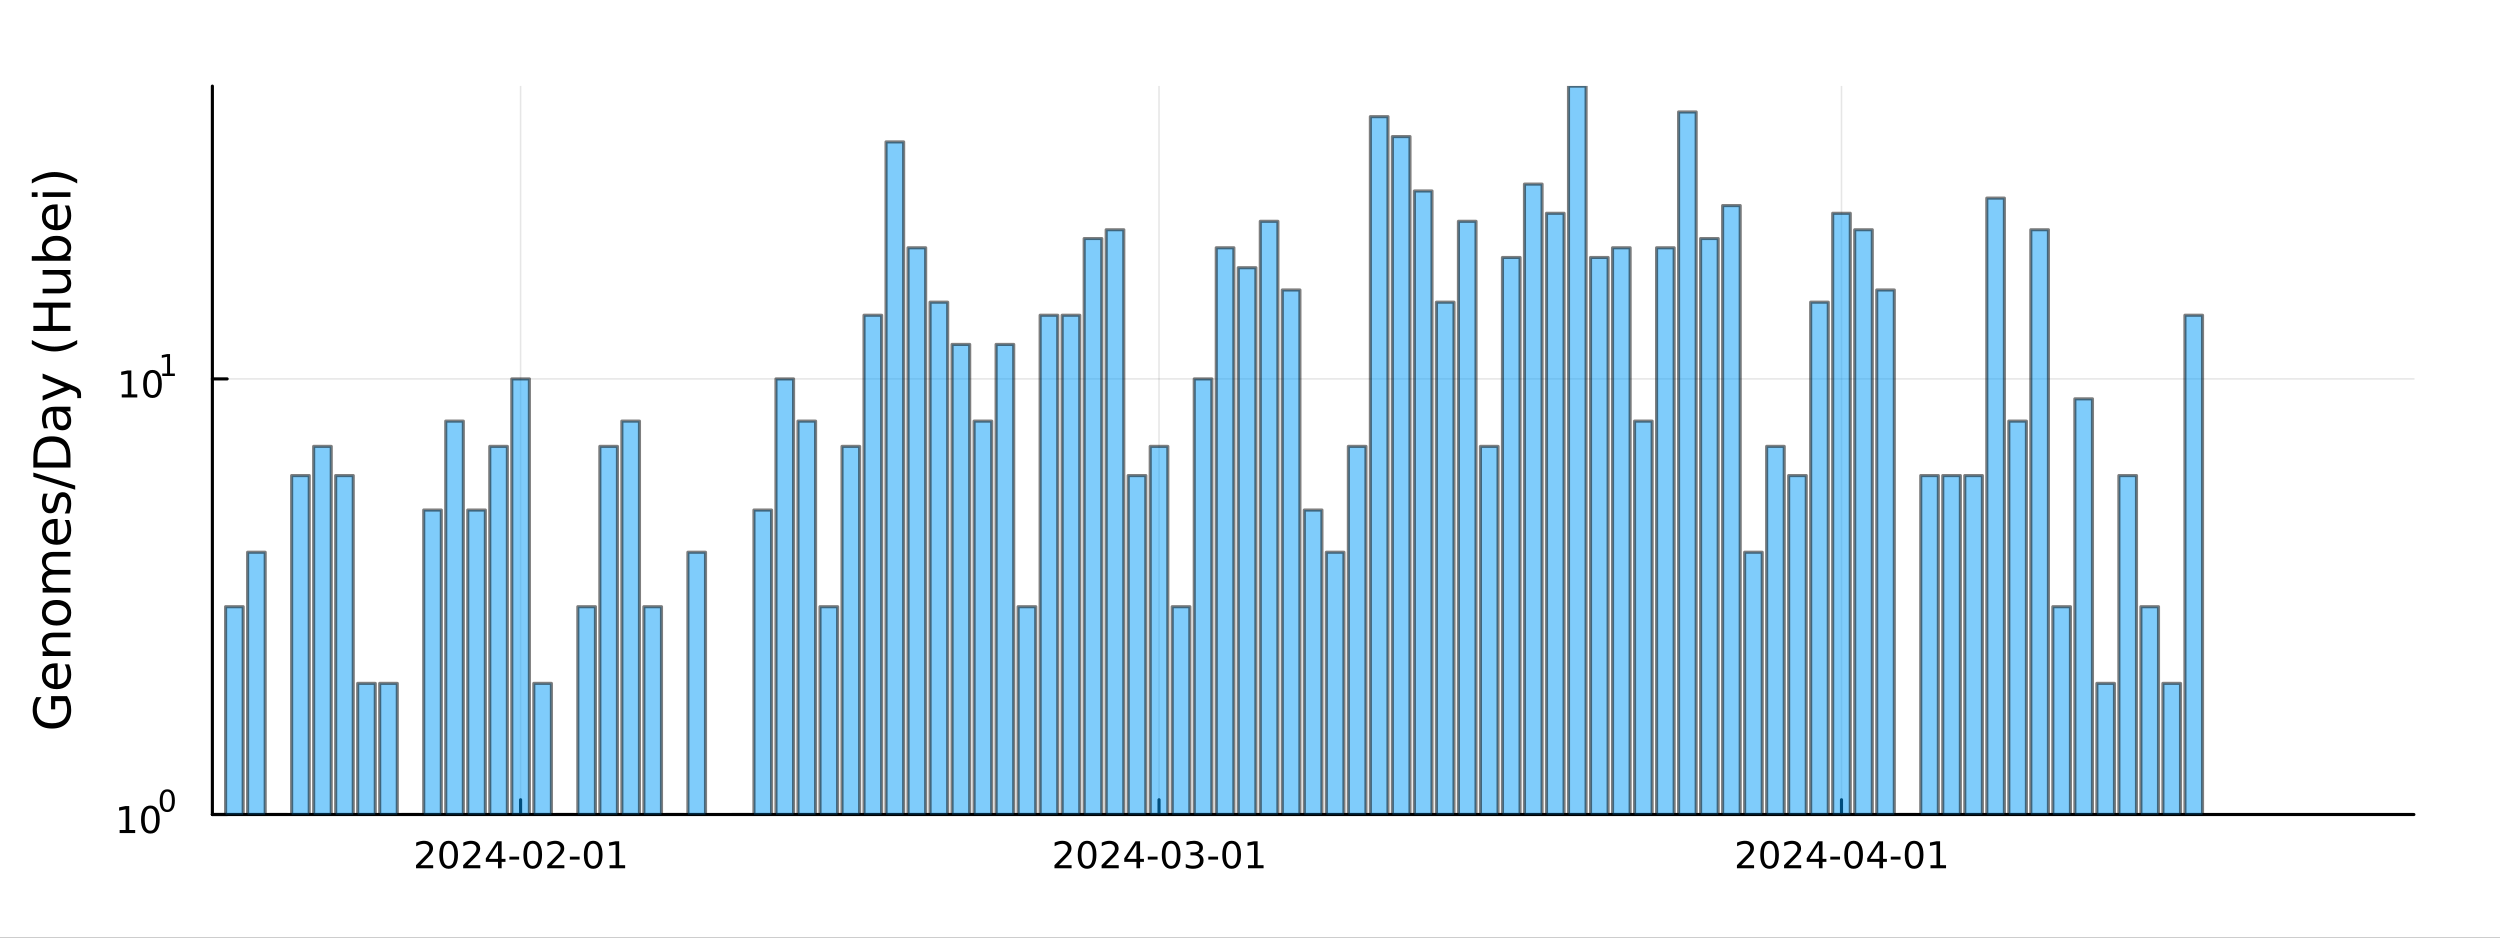 <?xml version="1.0" encoding="utf-8"?>
<svg xmlns="http://www.w3.org/2000/svg" xmlns:xlink="http://www.w3.org/1999/xlink" width="800" height="300" viewBox="0 0 3200 1200">
<rect x="0" y="0" width="3200" height="1200" fill="#333333" stroke="none"/>
<defs>
  <clipPath id="clip460">
    <rect x="0" y="0" width="3200" height="1200"/>
  </clipPath>
</defs>
<path clip-path="url(#clip460)" d="M0 1200 L3200 1200 L3200 0 L0 0  Z" fill="#ffffff" fill-rule="evenodd" fill-opacity="1"/>
<defs>
  <clipPath id="clip461">
    <rect x="640" y="0" width="2241" height="1200"/>
  </clipPath>
</defs>
<path clip-path="url(#clip460)" d="M271.839 1042.58 L3089.76 1042.58 L3089.76 110.236 L271.839 110.236  Z" fill="#ffffff" fill-rule="evenodd" fill-opacity="1"/>
<defs>
  <clipPath id="clip462">
    <rect x="271" y="110" width="2819" height="933"/>
  </clipPath>
</defs>
<polyline clip-path="url(#clip462)" style="stroke:#000000; stroke-linecap:round; stroke-linejoin:round; stroke-width:2; stroke-opacity:0.1; fill:none" points="666.349,1042.58 666.349,110.236 "/>
<polyline clip-path="url(#clip462)" style="stroke:#000000; stroke-linecap:round; stroke-linejoin:round; stroke-width:2; stroke-opacity:0.1; fill:none" points="1483.55,1042.58 1483.55,110.236 "/>
<polyline clip-path="url(#clip462)" style="stroke:#000000; stroke-linecap:round; stroke-linejoin:round; stroke-width:2; stroke-opacity:0.1; fill:none" points="2357.1,1042.58 2357.1,110.236 "/>
<polyline clip-path="url(#clip460)" style="stroke:#000000; stroke-linecap:round; stroke-linejoin:round; stroke-width:4; stroke-opacity:1; fill:none" points="271.839,1042.58 3089.76,1042.58 "/>
<polyline clip-path="url(#clip460)" style="stroke:#000000; stroke-linecap:round; stroke-linejoin:round; stroke-width:4; stroke-opacity:1; fill:none" points="666.349,1042.58 666.349,1023.68 "/>
<polyline clip-path="url(#clip460)" style="stroke:#000000; stroke-linecap:round; stroke-linejoin:round; stroke-width:4; stroke-opacity:1; fill:none" points="1483.55,1042.58 1483.55,1023.68 "/>
<polyline clip-path="url(#clip460)" style="stroke:#000000; stroke-linecap:round; stroke-linejoin:round; stroke-width:4; stroke-opacity:1; fill:none" points="2357.1,1042.58 2357.1,1023.68 "/>
<path clip-path="url(#clip460)" d="M538.143 1107.44 L554.463 1107.44 L554.463 1111.38 L532.518 1111.38 L532.518 1107.44 Q535.18 1104.69 539.764 1100.06 Q544.37 1095.4 545.551 1094.06 Q547.796 1091.54 548.676 1089.8 Q549.578 1088.04 549.578 1086.35 Q549.578 1083.6 547.634 1081.86 Q545.713 1080.13 542.611 1080.13 Q540.412 1080.13 537.958 1080.89 Q535.528 1081.65 532.75 1083.2 L532.75 1078.48 Q535.574 1077.35 538.028 1076.77 Q540.481 1076.19 542.518 1076.19 Q547.889 1076.19 551.083 1078.88 Q554.277 1081.56 554.277 1086.05 Q554.277 1088.18 553.467 1090.1 Q552.68 1092 550.574 1094.59 Q549.995 1095.26 546.893 1098.48 Q543.791 1101.68 538.143 1107.44 Z" fill="#000000" fill-rule="nonzero" fill-opacity="1" /><path clip-path="url(#clip460)" d="M574.277 1079.89 Q570.666 1079.89 568.838 1083.46 Q567.032 1087 567.032 1094.13 Q567.032 1101.24 568.838 1104.8 Q570.666 1108.34 574.277 1108.34 Q577.912 1108.34 579.717 1104.8 Q581.546 1101.24 581.546 1094.13 Q581.546 1087 579.717 1083.46 Q577.912 1079.89 574.277 1079.89 M574.277 1076.19 Q580.088 1076.19 583.143 1080.8 Q586.222 1085.38 586.222 1094.13 Q586.222 1102.86 583.143 1107.46 Q580.088 1112.05 574.277 1112.05 Q568.467 1112.05 565.389 1107.46 Q562.333 1102.86 562.333 1094.13 Q562.333 1085.38 565.389 1080.8 Q568.467 1076.19 574.277 1076.19 Z" fill="#000000" fill-rule="nonzero" fill-opacity="1" /><path clip-path="url(#clip460)" d="M598.467 1107.44 L614.786 1107.44 L614.786 1111.38 L592.842 1111.38 L592.842 1107.44 Q595.504 1104.69 600.087 1100.06 Q604.694 1095.4 605.874 1094.06 Q608.12 1091.54 608.999 1089.8 Q609.902 1088.04 609.902 1086.35 Q609.902 1083.6 607.958 1081.86 Q606.036 1080.13 602.935 1080.13 Q600.736 1080.13 598.282 1080.89 Q595.851 1081.65 593.074 1083.2 L593.074 1078.48 Q595.898 1077.35 598.351 1076.77 Q600.805 1076.19 602.842 1076.19 Q608.212 1076.19 611.407 1078.88 Q614.601 1081.56 614.601 1086.05 Q614.601 1088.18 613.791 1090.1 Q613.004 1092 610.898 1094.59 Q610.319 1095.26 607.217 1098.48 Q604.115 1101.68 598.467 1107.44 Z" fill="#000000" fill-rule="nonzero" fill-opacity="1" /><path clip-path="url(#clip460)" d="M637.448 1080.89 L625.643 1099.34 L637.448 1099.34 L637.448 1080.89 M636.222 1076.82 L642.101 1076.82 L642.101 1099.34 L647.032 1099.34 L647.032 1103.23 L642.101 1103.23 L642.101 1111.38 L637.448 1111.38 L637.448 1103.23 L621.847 1103.23 L621.847 1098.71 L636.222 1076.82 Z" fill="#000000" fill-rule="nonzero" fill-opacity="1" /><path clip-path="url(#clip460)" d="M652.008 1096.49 L664.485 1096.49 L664.485 1100.29 L652.008 1100.29 L652.008 1096.49 Z" fill="#000000" fill-rule="nonzero" fill-opacity="1" /><path clip-path="url(#clip460)" d="M681.869 1079.89 Q678.258 1079.89 676.43 1083.46 Q674.624 1087 674.624 1094.13 Q674.624 1101.24 676.43 1104.8 Q678.258 1108.34 681.869 1108.34 Q685.504 1108.34 687.309 1104.8 Q689.138 1101.24 689.138 1094.13 Q689.138 1087 687.309 1083.46 Q685.504 1079.89 681.869 1079.89 M681.869 1076.19 Q687.68 1076.19 690.735 1080.8 Q693.814 1085.38 693.814 1094.13 Q693.814 1102.86 690.735 1107.46 Q687.68 1112.05 681.869 1112.05 Q676.059 1112.05 672.981 1107.46 Q669.925 1102.86 669.925 1094.13 Q669.925 1085.38 672.981 1080.8 Q676.059 1076.19 681.869 1076.19 Z" fill="#000000" fill-rule="nonzero" fill-opacity="1" /><path clip-path="url(#clip460)" d="M706.059 1107.44 L722.378 1107.44 L722.378 1111.38 L700.434 1111.38 L700.434 1107.44 Q703.096 1104.69 707.679 1100.06 Q712.286 1095.4 713.466 1094.06 Q715.712 1091.54 716.591 1089.8 Q717.494 1088.04 717.494 1086.35 Q717.494 1083.6 715.55 1081.86 Q713.628 1080.13 710.527 1080.13 Q708.328 1080.13 705.874 1080.89 Q703.443 1081.65 700.666 1083.2 L700.666 1078.48 Q703.49 1077.35 705.943 1076.77 Q708.397 1076.19 710.434 1076.19 Q715.804 1076.19 718.999 1078.88 Q722.193 1081.56 722.193 1086.05 Q722.193 1088.18 721.383 1090.1 Q720.596 1092 718.49 1094.59 Q717.911 1095.26 714.809 1098.48 Q711.707 1101.68 706.059 1107.44 Z" fill="#000000" fill-rule="nonzero" fill-opacity="1" /><path clip-path="url(#clip460)" d="M729.439 1096.49 L741.915 1096.49 L741.915 1100.29 L729.439 1100.29 L729.439 1096.49 Z" fill="#000000" fill-rule="nonzero" fill-opacity="1" /><path clip-path="url(#clip460)" d="M759.3 1079.89 Q755.688 1079.89 753.86 1083.46 Q752.054 1087 752.054 1094.13 Q752.054 1101.24 753.86 1104.8 Q755.688 1108.34 759.3 1108.34 Q762.934 1108.34 764.739 1104.8 Q766.568 1101.24 766.568 1094.13 Q766.568 1087 764.739 1083.46 Q762.934 1079.89 759.3 1079.89 M759.3 1076.19 Q765.11 1076.19 768.165 1080.8 Q771.244 1085.38 771.244 1094.13 Q771.244 1102.86 768.165 1107.46 Q765.11 1112.05 759.3 1112.05 Q753.489 1112.05 750.411 1107.46 Q747.355 1102.86 747.355 1094.13 Q747.355 1085.38 750.411 1080.8 Q753.489 1076.19 759.3 1076.19 Z" fill="#000000" fill-rule="nonzero" fill-opacity="1" /><path clip-path="url(#clip460)" d="M780.272 1107.44 L787.911 1107.44 L787.911 1081.07 L779.6 1082.74 L779.6 1078.48 L787.864 1076.82 L792.54 1076.82 L792.54 1107.44 L800.179 1107.44 L800.179 1111.38 L780.272 1111.38 L780.272 1107.44 Z" fill="#000000" fill-rule="nonzero" fill-opacity="1" /><path clip-path="url(#clip460)" d="M1355.34 1107.44 L1371.66 1107.44 L1371.66 1111.38 L1349.72 1111.38 L1349.72 1107.44 Q1352.38 1104.69 1356.96 1100.06 Q1361.57 1095.4 1362.75 1094.06 Q1364.99 1091.54 1365.87 1089.8 Q1366.78 1088.04 1366.78 1086.35 Q1366.78 1083.6 1364.83 1081.86 Q1362.91 1080.13 1359.81 1080.13 Q1357.61 1080.13 1355.16 1080.89 Q1352.73 1081.65 1349.95 1083.2 L1349.95 1078.48 Q1352.77 1077.35 1355.23 1076.77 Q1357.68 1076.19 1359.72 1076.19 Q1365.09 1076.19 1368.28 1078.88 Q1371.48 1081.56 1371.48 1086.05 Q1371.48 1088.18 1370.67 1090.1 Q1369.88 1092 1367.77 1094.59 Q1367.19 1095.26 1364.09 1098.48 Q1360.99 1101.68 1355.34 1107.44 Z" fill="#000000" fill-rule="nonzero" fill-opacity="1" /><path clip-path="url(#clip460)" d="M1391.48 1079.89 Q1387.86 1079.89 1386.04 1083.46 Q1384.23 1087 1384.23 1094.13 Q1384.23 1101.24 1386.04 1104.8 Q1387.86 1108.34 1391.48 1108.34 Q1395.11 1108.34 1396.92 1104.8 Q1398.74 1101.24 1398.74 1094.13 Q1398.74 1087 1396.92 1083.46 Q1395.11 1079.89 1391.48 1079.89 M1391.48 1076.19 Q1397.29 1076.19 1400.34 1080.8 Q1403.42 1085.38 1403.42 1094.13 Q1403.42 1102.86 1400.34 1107.46 Q1397.29 1112.05 1391.48 1112.05 Q1385.67 1112.05 1382.59 1107.46 Q1379.53 1102.86 1379.53 1094.13 Q1379.53 1085.38 1382.59 1080.8 Q1385.67 1076.19 1391.48 1076.19 Z" fill="#000000" fill-rule="nonzero" fill-opacity="1" /><path clip-path="url(#clip460)" d="M1415.67 1107.44 L1431.98 1107.44 L1431.98 1111.38 L1410.04 1111.38 L1410.04 1107.44 Q1412.7 1104.69 1417.29 1100.06 Q1421.89 1095.4 1423.07 1094.06 Q1425.32 1091.54 1426.2 1089.8 Q1427.1 1088.04 1427.1 1086.35 Q1427.1 1083.6 1425.16 1081.86 Q1423.23 1080.13 1420.13 1080.13 Q1417.93 1080.13 1415.48 1080.89 Q1413.05 1081.65 1410.27 1083.2 L1410.27 1078.48 Q1413.1 1077.35 1415.55 1076.77 Q1418 1076.19 1420.04 1076.19 Q1425.41 1076.19 1428.6 1078.88 Q1431.8 1081.56 1431.8 1086.05 Q1431.8 1088.18 1430.99 1090.1 Q1430.2 1092 1428.1 1094.59 Q1427.52 1095.26 1424.42 1098.48 Q1421.31 1101.68 1415.67 1107.44 Z" fill="#000000" fill-rule="nonzero" fill-opacity="1" /><path clip-path="url(#clip460)" d="M1454.65 1080.89 L1442.84 1099.34 L1454.65 1099.34 L1454.65 1080.89 M1453.42 1076.82 L1459.3 1076.82 L1459.3 1099.34 L1464.23 1099.34 L1464.23 1103.23 L1459.3 1103.23 L1459.3 1111.38 L1454.65 1111.38 L1454.65 1103.23 L1439.04 1103.23 L1439.04 1098.71 L1453.42 1076.82 Z" fill="#000000" fill-rule="nonzero" fill-opacity="1" /><path clip-path="url(#clip460)" d="M1469.21 1096.49 L1481.68 1096.49 L1481.68 1100.29 L1469.21 1100.29 L1469.21 1096.49 Z" fill="#000000" fill-rule="nonzero" fill-opacity="1" /><path clip-path="url(#clip460)" d="M1499.07 1079.89 Q1495.46 1079.89 1493.63 1083.46 Q1491.82 1087 1491.82 1094.13 Q1491.82 1101.24 1493.63 1104.8 Q1495.46 1108.34 1499.07 1108.34 Q1502.7 1108.34 1504.51 1104.8 Q1506.34 1101.24 1506.34 1094.13 Q1506.34 1087 1504.51 1083.46 Q1502.7 1079.89 1499.07 1079.89 M1499.07 1076.19 Q1504.88 1076.19 1507.93 1080.8 Q1511.01 1085.38 1511.01 1094.13 Q1511.01 1102.86 1507.93 1107.46 Q1504.88 1112.05 1499.07 1112.05 Q1493.26 1112.05 1490.18 1107.46 Q1487.12 1102.86 1487.12 1094.13 Q1487.12 1085.38 1490.18 1080.8 Q1493.26 1076.19 1499.07 1076.19 Z" fill="#000000" fill-rule="nonzero" fill-opacity="1" /><path clip-path="url(#clip460)" d="M1533.4 1092.74 Q1536.75 1093.46 1538.63 1095.73 Q1540.53 1098 1540.53 1101.33 Q1540.53 1106.45 1537.01 1109.25 Q1533.49 1112.05 1527.01 1112.05 Q1524.83 1112.05 1522.52 1111.61 Q1520.22 1111.19 1517.77 1110.33 L1517.77 1105.82 Q1519.72 1106.95 1522.03 1107.53 Q1524.35 1108.11 1526.87 1108.11 Q1531.27 1108.11 1533.56 1106.38 Q1535.87 1104.64 1535.87 1101.33 Q1535.87 1098.27 1533.72 1096.56 Q1531.59 1094.82 1527.77 1094.82 L1523.74 1094.82 L1523.74 1090.98 L1527.96 1090.98 Q1531.41 1090.98 1533.23 1089.62 Q1535.06 1088.23 1535.06 1085.64 Q1535.06 1082.97 1533.16 1081.56 Q1531.29 1080.13 1527.77 1080.13 Q1525.85 1080.13 1523.65 1080.54 Q1521.45 1080.96 1518.81 1081.84 L1518.81 1077.67 Q1521.47 1076.93 1523.79 1076.56 Q1526.13 1076.19 1528.19 1076.19 Q1533.51 1076.19 1536.61 1078.62 Q1539.72 1081.03 1539.72 1085.15 Q1539.72 1088.02 1538.07 1090.01 Q1536.43 1091.98 1533.4 1092.74 Z" fill="#000000" fill-rule="nonzero" fill-opacity="1" /><path clip-path="url(#clip460)" d="M1546.64 1096.49 L1559.11 1096.49 L1559.11 1100.29 L1546.64 1100.29 L1546.64 1096.49 Z" fill="#000000" fill-rule="nonzero" fill-opacity="1" /><path clip-path="url(#clip460)" d="M1576.5 1079.89 Q1572.89 1079.89 1571.06 1083.46 Q1569.25 1087 1569.25 1094.13 Q1569.25 1101.24 1571.06 1104.8 Q1572.89 1108.34 1576.5 1108.34 Q1580.13 1108.34 1581.94 1104.8 Q1583.77 1101.24 1583.77 1094.13 Q1583.77 1087 1581.94 1083.46 Q1580.13 1079.89 1576.5 1079.89 M1576.5 1076.19 Q1582.31 1076.19 1585.36 1080.8 Q1588.44 1085.38 1588.44 1094.13 Q1588.44 1102.86 1585.36 1107.46 Q1582.31 1112.05 1576.5 1112.05 Q1570.69 1112.05 1567.61 1107.46 Q1564.55 1102.86 1564.55 1094.13 Q1564.55 1085.38 1567.61 1080.8 Q1570.69 1076.19 1576.5 1076.19 Z" fill="#000000" fill-rule="nonzero" fill-opacity="1" /><path clip-path="url(#clip460)" d="M1597.47 1107.44 L1605.11 1107.44 L1605.11 1081.07 L1596.8 1082.74 L1596.8 1078.48 L1605.06 1076.82 L1609.74 1076.82 L1609.74 1107.44 L1617.38 1107.44 L1617.38 1111.38 L1597.47 1111.38 L1597.47 1107.44 Z" fill="#000000" fill-rule="nonzero" fill-opacity="1" /><path clip-path="url(#clip460)" d="M2228.9 1107.44 L2245.22 1107.44 L2245.22 1111.38 L2223.27 1111.38 L2223.27 1107.44 Q2225.94 1104.69 2230.52 1100.06 Q2235.12 1095.4 2236.31 1094.06 Q2238.55 1091.54 2239.43 1089.8 Q2240.33 1088.04 2240.33 1086.35 Q2240.33 1083.6 2238.39 1081.86 Q2236.47 1080.13 2233.37 1080.13 Q2231.17 1080.13 2228.71 1080.89 Q2226.28 1081.65 2223.5 1083.2 L2223.5 1078.48 Q2226.33 1077.35 2228.78 1076.77 Q2231.24 1076.19 2233.27 1076.19 Q2238.64 1076.19 2241.84 1078.88 Q2245.03 1081.56 2245.03 1086.05 Q2245.03 1088.18 2244.22 1090.1 Q2243.44 1092 2241.33 1094.59 Q2240.75 1095.26 2237.65 1098.48 Q2234.55 1101.68 2228.9 1107.44 Z" fill="#000000" fill-rule="nonzero" fill-opacity="1" /><path clip-path="url(#clip460)" d="M2265.03 1079.89 Q2261.42 1079.89 2259.59 1083.46 Q2257.79 1087 2257.79 1094.13 Q2257.79 1101.24 2259.59 1104.8 Q2261.42 1108.34 2265.03 1108.34 Q2268.67 1108.34 2270.47 1104.8 Q2272.3 1101.24 2272.3 1094.13 Q2272.3 1087 2270.47 1083.46 Q2268.67 1079.89 2265.03 1079.89 M2265.03 1076.19 Q2270.84 1076.19 2273.9 1080.8 Q2276.98 1085.38 2276.98 1094.13 Q2276.98 1102.86 2273.9 1107.46 Q2270.84 1112.05 2265.03 1112.05 Q2259.22 1112.05 2256.14 1107.46 Q2253.09 1102.86 2253.09 1094.13 Q2253.09 1085.38 2256.14 1080.8 Q2259.22 1076.19 2265.03 1076.19 Z" fill="#000000" fill-rule="nonzero" fill-opacity="1" /><path clip-path="url(#clip460)" d="M2289.22 1107.44 L2305.54 1107.44 L2305.54 1111.38 L2283.6 1111.38 L2283.6 1107.44 Q2286.26 1104.69 2290.84 1100.06 Q2295.45 1095.4 2296.63 1094.06 Q2298.87 1091.54 2299.75 1089.8 Q2300.66 1088.04 2300.66 1086.35 Q2300.66 1083.6 2298.71 1081.86 Q2296.79 1080.13 2293.69 1080.13 Q2291.49 1080.13 2289.04 1080.89 Q2286.61 1081.65 2283.83 1083.2 L2283.83 1078.48 Q2286.65 1077.35 2289.11 1076.77 Q2291.56 1076.19 2293.6 1076.19 Q2298.97 1076.19 2302.16 1078.88 Q2305.36 1081.56 2305.36 1086.05 Q2305.36 1088.18 2304.55 1090.1 Q2303.76 1092 2301.65 1094.59 Q2301.07 1095.26 2297.97 1098.48 Q2294.87 1101.68 2289.22 1107.44 Z" fill="#000000" fill-rule="nonzero" fill-opacity="1" /><path clip-path="url(#clip460)" d="M2328.2 1080.89 L2316.4 1099.34 L2328.2 1099.34 L2328.2 1080.89 M2326.98 1076.82 L2332.86 1076.82 L2332.86 1099.34 L2337.79 1099.34 L2337.79 1103.23 L2332.86 1103.23 L2332.86 1111.38 L2328.2 1111.38 L2328.2 1103.23 L2312.6 1103.23 L2312.6 1098.71 L2326.98 1076.82 Z" fill="#000000" fill-rule="nonzero" fill-opacity="1" /><path clip-path="url(#clip460)" d="M2342.76 1096.49 L2355.24 1096.49 L2355.24 1100.29 L2342.76 1100.29 L2342.76 1096.49 Z" fill="#000000" fill-rule="nonzero" fill-opacity="1" /><path clip-path="url(#clip460)" d="M2372.62 1079.89 Q2369.01 1079.89 2367.18 1083.46 Q2365.38 1087 2365.38 1094.13 Q2365.38 1101.24 2367.18 1104.8 Q2369.01 1108.34 2372.62 1108.34 Q2376.26 1108.34 2378.06 1104.8 Q2379.89 1101.24 2379.89 1094.13 Q2379.89 1087 2378.06 1083.46 Q2376.26 1079.89 2372.62 1079.89 M2372.62 1076.19 Q2378.43 1076.19 2381.49 1080.8 Q2384.57 1085.38 2384.57 1094.13 Q2384.57 1102.86 2381.49 1107.46 Q2378.43 1112.05 2372.62 1112.05 Q2366.81 1112.05 2363.74 1107.46 Q2360.68 1102.86 2360.68 1094.13 Q2360.68 1085.38 2363.74 1080.8 Q2366.81 1076.19 2372.62 1076.19 Z" fill="#000000" fill-rule="nonzero" fill-opacity="1" /><path clip-path="url(#clip460)" d="M2405.63 1080.89 L2393.83 1099.34 L2405.63 1099.34 L2405.63 1080.89 M2404.41 1076.82 L2410.29 1076.82 L2410.29 1099.34 L2415.22 1099.34 L2415.22 1103.23 L2410.29 1103.23 L2410.29 1111.38 L2405.63 1111.38 L2405.63 1103.23 L2390.03 1103.23 L2390.03 1098.71 L2404.41 1076.82 Z" fill="#000000" fill-rule="nonzero" fill-opacity="1" /><path clip-path="url(#clip460)" d="M2420.19 1096.49 L2432.67 1096.49 L2432.67 1100.29 L2420.19 1100.29 L2420.19 1096.49 Z" fill="#000000" fill-rule="nonzero" fill-opacity="1" /><path clip-path="url(#clip460)" d="M2450.05 1079.89 Q2446.44 1079.89 2444.61 1083.46 Q2442.81 1087 2442.81 1094.13 Q2442.81 1101.24 2444.61 1104.8 Q2446.44 1108.34 2450.05 1108.34 Q2453.69 1108.34 2455.49 1104.8 Q2457.32 1101.24 2457.32 1094.13 Q2457.32 1087 2455.49 1083.46 Q2453.69 1079.89 2450.05 1079.89 M2450.05 1076.19 Q2455.86 1076.19 2458.92 1080.8 Q2462 1085.38 2462 1094.13 Q2462 1102.86 2458.92 1107.46 Q2455.86 1112.05 2450.05 1112.05 Q2444.24 1112.05 2441.17 1107.46 Q2438.11 1102.86 2438.11 1094.13 Q2438.11 1085.38 2441.17 1080.8 Q2444.24 1076.19 2450.05 1076.19 Z" fill="#000000" fill-rule="nonzero" fill-opacity="1" /><path clip-path="url(#clip460)" d="M2471.03 1107.44 L2478.67 1107.44 L2478.67 1081.07 L2470.36 1082.74 L2470.36 1078.48 L2478.62 1076.82 L2483.29 1076.82 L2483.29 1107.44 L2490.93 1107.44 L2490.93 1111.38 L2471.03 1111.38 L2471.03 1107.44 Z" fill="#000000" fill-rule="nonzero" fill-opacity="1" /><polyline clip-path="url(#clip462)" style="stroke:#000000; stroke-linecap:round; stroke-linejoin:round; stroke-width:2; stroke-opacity:0.1; fill:none" points="271.839,1042.58 3089.76,1042.58 "/>
<polyline clip-path="url(#clip462)" style="stroke:#000000; stroke-linecap:round; stroke-linejoin:round; stroke-width:2; stroke-opacity:0.1; fill:none" points="271.839,484.989 3089.76,484.989 "/>
<polyline clip-path="url(#clip460)" style="stroke:#000000; stroke-linecap:round; stroke-linejoin:round; stroke-width:4; stroke-opacity:1; fill:none" points="271.839,1042.58 271.839,110.236 "/>
<polyline clip-path="url(#clip460)" style="stroke:#000000; stroke-linecap:round; stroke-linejoin:round; stroke-width:4; stroke-opacity:1; fill:none" points="271.839,1042.58 290.737,1042.58 "/>
<polyline clip-path="url(#clip460)" style="stroke:#000000; stroke-linecap:round; stroke-linejoin:round; stroke-width:4; stroke-opacity:1; fill:none" points="271.839,484.989 290.737,484.989 "/>
<path clip-path="url(#clip460)" d="M153.134 1062.37 L160.772 1062.37 L160.772 1036 L152.462 1037.67 L152.462 1033.41 L160.726 1031.74 L165.402 1031.74 L165.402 1062.37 L173.041 1062.37 L173.041 1066.3 L153.134 1066.3 L153.134 1062.37 Z" fill="#000000" fill-rule="nonzero" fill-opacity="1" /><path clip-path="url(#clip460)" d="M192.485 1034.82 Q188.874 1034.82 187.045 1038.39 Q185.24 1041.93 185.24 1049.06 Q185.24 1056.16 187.045 1059.73 Q188.874 1063.27 192.485 1063.27 Q196.119 1063.27 197.925 1059.73 Q199.754 1056.16 199.754 1049.06 Q199.754 1041.93 197.925 1038.39 Q196.119 1034.82 192.485 1034.82 M192.485 1031.12 Q198.295 1031.12 201.351 1035.72 Q204.43 1040.31 204.43 1049.06 Q204.43 1057.78 201.351 1062.39 Q198.295 1066.97 192.485 1066.97 Q186.675 1066.97 183.596 1062.39 Q180.541 1057.78 180.541 1049.06 Q180.541 1040.31 183.596 1035.72 Q186.675 1031.12 192.485 1031.12 Z" fill="#000000" fill-rule="nonzero" fill-opacity="1" /><path clip-path="url(#clip460)" d="M214.134 1013.31 Q211.2 1013.31 209.715 1016.21 Q208.248 1019.09 208.248 1024.88 Q208.248 1030.66 209.715 1033.55 Q211.2 1036.43 214.134 1036.43 Q217.087 1036.43 218.554 1033.55 Q220.04 1030.66 220.04 1024.88 Q220.04 1019.09 218.554 1016.21 Q217.087 1013.31 214.134 1013.31 M214.134 1010.31 Q218.855 1010.31 221.338 1014.05 Q223.839 1017.77 223.839 1024.88 Q223.839 1031.97 221.338 1035.71 Q218.855 1039.44 214.134 1039.44 Q209.414 1039.44 206.912 1035.71 Q204.43 1031.97 204.43 1024.88 Q204.43 1017.77 206.912 1014.05 Q209.414 1010.31 214.134 1010.31 Z" fill="#000000" fill-rule="nonzero" fill-opacity="1" /><path clip-path="url(#clip460)" d="M155.823 504.781 L163.462 504.781 L163.462 478.416 L155.152 480.083 L155.152 475.823 L163.416 474.157 L168.092 474.157 L168.092 504.781 L175.73 504.781 L175.73 508.717 L155.823 508.717 L155.823 504.781 Z" fill="#000000" fill-rule="nonzero" fill-opacity="1" /><path clip-path="url(#clip460)" d="M195.175 477.235 Q191.564 477.235 189.735 480.8 Q187.929 484.342 187.929 491.471 Q187.929 498.578 189.735 502.143 Q191.564 505.684 195.175 505.684 Q198.809 505.684 200.615 502.143 Q202.443 498.578 202.443 491.471 Q202.443 484.342 200.615 480.8 Q198.809 477.235 195.175 477.235 M195.175 473.532 Q200.985 473.532 204.04 478.138 Q207.119 482.721 207.119 491.471 Q207.119 500.198 204.04 504.805 Q200.985 509.388 195.175 509.388 Q189.365 509.388 186.286 504.805 Q183.23 500.198 183.23 491.471 Q183.23 482.721 186.286 478.138 Q189.365 473.532 195.175 473.532 Z" fill="#000000" fill-rule="nonzero" fill-opacity="1" /><path clip-path="url(#clip460)" d="M207.665 478.109 L213.871 478.109 L213.871 456.687 L207.119 458.041 L207.119 454.58 L213.833 453.226 L217.633 453.226 L217.633 478.109 L223.839 478.109 L223.839 481.306 L207.665 481.306 L207.665 478.109 Z" fill="#000000" fill-rule="nonzero" fill-opacity="1" /><path clip-path="url(#clip460)" d="M83.427 897.413 L70.664 897.413 L70.664 907.916 L65.38 907.916 L65.38 891.047 L85.782 891.047 Q88.424 894.771 89.793 899.259 Q91.129 903.747 91.129 908.839 Q91.129 919.979 84.636 926.281 Q78.111 932.551 66.494 932.551 Q54.845 932.551 48.352 926.281 Q41.827 919.979 41.827 908.839 Q41.827 904.192 42.973 900.023 Q44.119 895.821 46.347 892.288 L53.19 892.288 Q50.166 895.853 48.638 899.863 Q47.11 903.874 47.11 908.298 Q47.11 917.019 51.98 921.411 Q56.85 925.772 66.494 925.772 Q76.106 925.772 80.976 921.411 Q85.846 917.019 85.846 908.298 Q85.846 904.892 85.273 902.219 Q84.668 899.545 83.427 897.413 Z" fill="#000000" fill-rule="nonzero" fill-opacity="1" /><path clip-path="url(#clip460)" d="M70.918 849.065 L73.783 849.065 L73.783 875.992 Q79.83 875.61 83.013 872.364 Q86.164 869.085 86.164 863.261 Q86.164 859.887 85.337 856.736 Q84.509 853.553 82.854 850.434 L88.392 850.434 Q89.729 853.585 90.429 856.895 Q91.129 860.205 91.129 863.611 Q91.129 872.141 86.164 877.138 Q81.199 882.103 72.732 882.103 Q63.98 882.103 58.855 877.393 Q53.699 872.65 53.699 864.629 Q53.699 857.436 58.346 853.266 Q62.961 849.065 70.918 849.065 M69.2 854.922 Q64.393 854.985 61.529 857.627 Q58.664 860.237 58.664 864.566 Q58.664 869.467 61.433 872.427 Q64.202 875.355 69.231 875.801 L69.2 854.922 Z" fill="#000000" fill-rule="nonzero" fill-opacity="1" /><path clip-path="url(#clip460)" d="M68.69 809.821 L90.206 809.821 L90.206 815.677 L68.881 815.677 Q63.82 815.677 61.306 817.65 Q58.791 819.624 58.791 823.57 Q58.791 828.313 61.815 831.05 Q64.839 833.787 70.059 833.787 L90.206 833.787 L90.206 839.676 L54.558 839.676 L54.558 833.787 L60.096 833.787 Q56.882 831.687 55.29 828.854 Q53.699 825.989 53.699 822.265 Q53.699 816.123 57.518 812.972 Q61.306 809.821 68.69 809.821 Z" fill="#000000" fill-rule="nonzero" fill-opacity="1" /><path clip-path="url(#clip460)" d="M58.664 784.326 Q58.664 789.036 62.356 791.774 Q66.017 794.511 72.414 794.511 Q78.812 794.511 82.504 791.806 Q86.164 789.068 86.164 784.326 Q86.164 779.647 82.472 776.91 Q78.78 774.173 72.414 774.173 Q66.08 774.173 62.388 776.91 Q58.664 779.647 58.664 784.326 M53.699 784.326 Q53.699 776.687 58.664 772.327 Q63.63 767.966 72.414 767.966 Q81.167 767.966 86.164 772.327 Q91.129 776.687 91.129 784.326 Q91.129 791.997 86.164 796.357 Q81.167 800.686 72.414 800.686 Q63.63 800.686 58.664 796.357 Q53.699 791.997 53.699 784.326 Z" fill="#000000" fill-rule="nonzero" fill-opacity="1" /><path clip-path="url(#clip460)" d="M61.401 730.504 Q57.455 728.308 55.577 725.252 Q53.699 722.197 53.699 718.059 Q53.699 712.489 57.614 709.465 Q61.497 706.441 68.69 706.441 L90.206 706.441 L90.206 712.33 L68.881 712.33 Q63.757 712.33 61.274 714.144 Q58.791 715.958 58.791 719.682 Q58.791 724.234 61.815 726.875 Q64.839 729.517 70.059 729.517 L90.206 729.517 L90.206 735.405 L68.881 735.405 Q63.725 735.405 61.274 737.22 Q58.791 739.034 58.791 742.821 Q58.791 747.309 61.847 749.951 Q64.871 752.593 70.059 752.593 L90.206 752.593 L90.206 758.481 L54.558 758.481 L54.558 752.593 L60.096 752.593 Q56.818 750.588 55.259 747.787 Q53.699 744.986 53.699 741.135 Q53.699 737.251 55.672 734.546 Q57.646 731.809 61.401 730.504 Z" fill="#000000" fill-rule="nonzero" fill-opacity="1" /><path clip-path="url(#clip460)" d="M70.918 664.269 L73.783 664.269 L73.783 691.196 Q79.83 690.814 83.013 687.567 Q86.164 684.289 86.164 678.464 Q86.164 675.09 85.337 671.939 Q84.509 668.756 82.854 665.637 L88.392 665.637 Q89.729 668.788 90.429 672.098 Q91.129 675.409 91.129 678.814 Q91.129 687.344 86.164 692.341 Q81.199 697.307 72.732 697.307 Q63.98 697.307 58.855 692.596 Q53.699 687.854 53.699 679.833 Q53.699 672.64 58.346 668.47 Q62.961 664.269 70.918 664.269 M69.2 670.125 Q64.393 670.189 61.529 672.831 Q58.664 675.44 58.664 679.769 Q58.664 684.671 61.433 687.631 Q64.202 690.559 69.231 691.005 L69.2 670.125 Z" fill="#000000" fill-rule="nonzero" fill-opacity="1" /><path clip-path="url(#clip460)" d="M55.609 631.931 L61.147 631.931 Q59.874 634.413 59.237 637.087 Q58.601 639.761 58.601 642.625 Q58.601 646.986 59.937 649.182 Q61.274 651.346 63.948 651.346 Q65.985 651.346 67.162 649.787 Q68.308 648.227 69.359 643.516 L69.804 641.511 Q71.141 635.273 73.592 632.663 Q76.011 630.021 80.371 630.021 Q85.337 630.021 88.233 633.968 Q91.129 637.883 91.129 644.758 Q91.129 647.622 90.556 650.742 Q90.015 653.829 88.901 657.266 L82.854 657.266 Q84.541 654.02 85.4 650.869 Q86.228 647.718 86.228 644.63 Q86.228 640.493 84.827 638.265 Q83.395 636.037 80.817 636.037 Q78.43 636.037 77.157 637.66 Q75.883 639.251 74.706 644.694 L74.228 646.731 Q73.082 652.174 70.727 654.593 Q68.34 657.012 64.202 657.012 Q59.173 657.012 56.436 653.447 Q53.699 649.882 53.699 643.325 Q53.699 640.079 54.176 637.214 Q54.654 634.35 55.609 631.931 Z" fill="#000000" fill-rule="nonzero" fill-opacity="1" /><path clip-path="url(#clip460)" d="M42.686 610.287 L42.686 604.877 L96.254 621.427 L96.254 626.838 L42.686 610.287 Z" fill="#000000" fill-rule="nonzero" fill-opacity="1" /><path clip-path="url(#clip460)" d="M47.97 592.05 L84.923 592.05 L84.923 584.284 Q84.923 574.449 80.467 569.897 Q76.011 565.314 66.398 565.314 Q56.85 565.314 52.426 569.897 Q47.97 574.449 47.97 584.284 L47.97 592.05 M42.686 598.479 L42.686 585.27 Q42.686 571.457 48.447 564.995 Q54.176 558.534 66.398 558.534 Q78.684 558.534 84.445 565.027 Q90.206 571.52 90.206 585.27 L90.206 598.479 L42.686 598.479 Z" fill="#000000" fill-rule="nonzero" fill-opacity="1" /><path clip-path="url(#clip460)" d="M72.287 532.339 Q72.287 539.437 73.91 542.174 Q75.533 544.912 79.448 544.912 Q82.567 544.912 84.413 542.875 Q86.228 540.806 86.228 537.273 Q86.228 532.403 82.79 529.475 Q79.321 526.515 73.592 526.515 L72.287 526.515 L72.287 532.339 M69.868 520.658 L90.206 520.658 L90.206 526.515 L84.795 526.515 Q88.042 528.52 89.602 531.512 Q91.129 534.504 91.129 538.832 Q91.129 544.307 88.074 547.553 Q84.986 550.768 79.83 550.768 Q73.815 550.768 70.759 546.758 Q67.704 542.715 67.704 534.727 L67.704 526.515 L67.131 526.515 Q63.088 526.515 60.892 529.188 Q58.664 531.83 58.664 536.636 Q58.664 539.692 59.396 542.588 Q60.128 545.485 61.592 548.158 L56.182 548.158 Q54.94 544.943 54.336 541.92 Q53.699 538.896 53.699 536.031 Q53.699 528.297 57.709 524.478 Q61.72 520.658 69.868 520.658 Z" fill="#000000" fill-rule="nonzero" fill-opacity="1" /><path clip-path="url(#clip460)" d="M93.516 493.763 Q99.882 496.246 101.824 498.601 Q103.765 500.956 103.765 504.903 L103.765 509.582 L98.864 509.582 L98.864 506.144 Q98.864 503.726 97.718 502.389 Q96.572 501.052 92.307 499.429 L89.633 498.378 L54.558 512.797 L54.558 506.59 L82.44 495.45 L54.558 484.31 L54.558 478.104 L93.516 493.763 Z" fill="#000000" fill-rule="nonzero" fill-opacity="1" /><path clip-path="url(#clip460)" d="M40.745 435.231 Q48.065 439.496 55.227 441.564 Q62.388 443.633 69.74 443.633 Q77.093 443.633 84.318 441.564 Q91.511 439.464 98.8 435.231 L98.8 440.323 Q91.32 445.097 84.095 447.485 Q76.87 449.84 69.74 449.84 Q62.643 449.84 55.45 447.485 Q48.256 445.129 40.745 440.323 L40.745 435.231 Z" fill="#000000" fill-rule="nonzero" fill-opacity="1" /><path clip-path="url(#clip460)" d="M42.686 423.613 L42.686 417.184 L62.165 417.184 L62.165 393.822 L42.686 393.822 L42.686 387.392 L90.206 387.392 L90.206 393.822 L67.576 393.822 L67.576 417.184 L90.206 417.184 L90.206 423.613 L42.686 423.613 Z" fill="#000000" fill-rule="nonzero" fill-opacity="1" /><path clip-path="url(#clip460)" d="M76.138 375.457 L54.558 375.457 L54.558 369.6 L75.915 369.6 Q80.976 369.6 83.522 367.627 Q86.037 365.653 86.037 361.707 Q86.037 356.964 83.013 354.227 Q79.989 351.458 74.769 351.458 L54.558 351.458 L54.558 345.601 L90.206 345.601 L90.206 351.458 L84.732 351.458 Q87.978 353.59 89.57 356.423 Q91.129 359.224 91.129 362.948 Q91.129 369.091 87.31 372.274 Q83.49 375.457 76.138 375.457 M53.699 360.72 L53.699 360.72 Z" fill="#000000" fill-rule="nonzero" fill-opacity="1" /><path clip-path="url(#clip460)" d="M72.414 307.948 Q65.953 307.948 62.293 310.622 Q58.601 313.264 58.601 317.911 Q58.601 322.558 62.293 325.231 Q65.953 327.873 72.414 327.873 Q78.875 327.873 82.567 325.231 Q86.228 322.558 86.228 317.911 Q86.228 313.264 82.567 310.622 Q78.875 307.948 72.414 307.948 M59.969 327.873 Q56.786 326.027 55.259 323.226 Q53.699 320.393 53.699 316.478 Q53.699 309.985 58.855 305.943 Q64.011 301.869 72.414 301.869 Q80.817 301.869 85.973 305.943 Q91.129 309.985 91.129 316.478 Q91.129 320.393 89.602 323.226 Q88.042 326.027 84.859 327.873 L90.206 327.873 L90.206 333.761 L40.681 333.761 L40.681 327.873 L59.969 327.873 Z" fill="#000000" fill-rule="nonzero" fill-opacity="1" /><path clip-path="url(#clip460)" d="M70.918 261.67 L73.783 261.67 L73.783 288.596 Q79.83 288.215 83.013 284.968 Q86.164 281.69 86.164 275.865 Q86.164 272.491 85.337 269.34 Q84.509 266.157 82.854 263.038 L88.392 263.038 Q89.729 266.189 90.429 269.499 Q91.129 272.81 91.129 276.215 Q91.129 284.745 86.164 289.742 Q81.199 294.708 72.732 294.708 Q63.98 294.708 58.855 289.997 Q53.699 285.254 53.699 277.234 Q53.699 270.04 58.346 265.871 Q62.961 261.67 70.918 261.67 M69.2 267.526 Q64.393 267.59 61.529 270.231 Q58.664 272.841 58.664 277.17 Q58.664 282.072 61.433 285.032 Q64.202 287.96 69.231 288.406 L69.2 267.526 Z" fill="#000000" fill-rule="nonzero" fill-opacity="1" /><path clip-path="url(#clip460)" d="M54.558 252.057 L54.558 246.201 L90.206 246.201 L90.206 252.057 L54.558 252.057 M40.681 252.057 L40.681 246.201 L48.097 246.201 L48.097 252.057 L40.681 252.057 Z" fill="#000000" fill-rule="nonzero" fill-opacity="1" /><path clip-path="url(#clip460)" d="M40.745 234.87 L40.745 229.777 Q48.256 225.003 55.45 222.648 Q62.643 220.261 69.74 220.261 Q76.87 220.261 84.095 222.648 Q91.32 225.003 98.8 229.777 L98.8 234.87 Q91.511 230.637 84.318 228.568 Q77.093 226.467 69.74 226.467 Q62.388 226.467 55.227 228.568 Q48.065 230.637 40.745 234.87 Z" fill="#000000" fill-rule="nonzero" fill-opacity="1" /><path clip-path="url(#clip462)" d="M288.747 776.539 L288.747 1042.58 L311.29 1042.58 L311.29 776.539 L288.747 776.539 L288.747 776.539  Z" fill="#009af9" fill-rule="evenodd" fill-opacity="0.5"/>
<polyline clip-path="url(#clip462)" style="stroke:#000000; stroke-linecap:round; stroke-linejoin:round; stroke-width:4; stroke-opacity:0.5; fill:none" points="288.747,776.539 288.747,1042.58 311.29,1042.58 311.29,776.539 288.747,776.539 "/>
<path clip-path="url(#clip462)" d="M316.926 706.875 L316.926 1042.58 L339.469 1042.58 L339.469 706.875 L316.926 706.875 L316.926 706.875  Z" fill="#009af9" fill-rule="evenodd" fill-opacity="0.5"/>
<polyline clip-path="url(#clip462)" style="stroke:#000000; stroke-linecap:round; stroke-linejoin:round; stroke-width:4; stroke-opacity:0.5; fill:none" points="316.926,706.875 316.926,1042.58 339.469,1042.58 339.469,706.875 316.926,706.875 "/>
<path clip-path="url(#clip462)" d="M345.105 1042.58 L345.105 1042.58 L367.649 1042.58 L367.649 1042.58 L345.105 1042.58 L345.105 1042.58  Z" fill="#009af9" fill-rule="evenodd" fill-opacity="0.5"/>
<polyline clip-path="url(#clip462)" style="stroke:#000000; stroke-linecap:round; stroke-linejoin:round; stroke-width:4; stroke-opacity:0.5; fill:none" points="345.105,1042.58 345.105,1042.58 367.649,1042.58 345.105,1042.58 "/>
<path clip-path="url(#clip462)" d="M373.285 608.689 L373.285 1042.58 L395.828 1042.58 L395.828 608.689 L373.285 608.689 L373.285 608.689  Z" fill="#009af9" fill-rule="evenodd" fill-opacity="0.5"/>
<polyline clip-path="url(#clip462)" style="stroke:#000000; stroke-linecap:round; stroke-linejoin:round; stroke-width:4; stroke-opacity:0.5; fill:none" points="373.285,608.689 373.285,1042.58 395.828,1042.58 395.828,608.689 373.285,608.689 "/>
<path clip-path="url(#clip462)" d="M401.464 571.36 L401.464 1042.58 L424.007 1042.58 L424.007 571.36 L401.464 571.36 L401.464 571.36  Z" fill="#009af9" fill-rule="evenodd" fill-opacity="0.5"/>
<polyline clip-path="url(#clip462)" style="stroke:#000000; stroke-linecap:round; stroke-linejoin:round; stroke-width:4; stroke-opacity:0.5; fill:none" points="401.464,571.36 401.464,1042.58 424.007,1042.58 424.007,571.36 401.464,571.36 "/>
<path clip-path="url(#clip462)" d="M429.643 608.689 L429.643 1042.58 L452.186 1042.58 L452.186 608.689 L429.643 608.689 L429.643 608.689  Z" fill="#009af9" fill-rule="evenodd" fill-opacity="0.5"/>
<polyline clip-path="url(#clip462)" style="stroke:#000000; stroke-linecap:round; stroke-linejoin:round; stroke-width:4; stroke-opacity:0.5; fill:none" points="429.643,608.689 429.643,1042.58 452.186,1042.58 452.186,608.689 429.643,608.689 "/>
<path clip-path="url(#clip462)" d="M457.822 874.725 L457.822 1042.58 L480.366 1042.58 L480.366 874.725 L457.822 874.725 L457.822 874.725  Z" fill="#009af9" fill-rule="evenodd" fill-opacity="0.5"/>
<polyline clip-path="url(#clip462)" style="stroke:#000000; stroke-linecap:round; stroke-linejoin:round; stroke-width:4; stroke-opacity:0.5; fill:none" points="457.822,874.725 457.822,1042.58 480.366,1042.58 480.366,874.725 457.822,874.725 "/>
<path clip-path="url(#clip462)" d="M486.001 874.725 L486.001 1042.58 L508.545 1042.58 L508.545 874.725 L486.001 874.725 L486.001 874.725  Z" fill="#009af9" fill-rule="evenodd" fill-opacity="0.5"/>
<polyline clip-path="url(#clip462)" style="stroke:#000000; stroke-linecap:round; stroke-linejoin:round; stroke-width:4; stroke-opacity:0.5; fill:none" points="486.001,874.725 486.001,1042.58 508.545,1042.58 508.545,874.725 486.001,874.725 "/>
<path clip-path="url(#clip462)" d="M514.181 1042.58 L514.181 1042.58 L536.724 1042.58 L536.724 1042.58 L514.181 1042.58 L514.181 1042.58  Z" fill="#009af9" fill-rule="evenodd" fill-opacity="0.5"/>
<polyline clip-path="url(#clip462)" style="stroke:#000000; stroke-linecap:round; stroke-linejoin:round; stroke-width:4; stroke-opacity:0.5; fill:none" points="514.181,1042.58 514.181,1042.58 536.724,1042.58 514.181,1042.58 "/>
<path clip-path="url(#clip462)" d="M542.36 652.839 L542.36 1042.58 L564.903 1042.58 L564.903 652.839 L542.36 652.839 L542.36 652.839  Z" fill="#009af9" fill-rule="evenodd" fill-opacity="0.5"/>
<polyline clip-path="url(#clip462)" style="stroke:#000000; stroke-linecap:round; stroke-linejoin:round; stroke-width:4; stroke-opacity:0.5; fill:none" points="542.36,652.839 542.36,1042.58 564.903,1042.58 564.903,652.839 542.36,652.839 "/>
<path clip-path="url(#clip462)" d="M570.539 539.025 L570.539 1042.58 L593.083 1042.58 L593.083 539.025 L570.539 539.025 L570.539 539.025  Z" fill="#009af9" fill-rule="evenodd" fill-opacity="0.5"/>
<polyline clip-path="url(#clip462)" style="stroke:#000000; stroke-linecap:round; stroke-linejoin:round; stroke-width:4; stroke-opacity:0.5; fill:none" points="570.539,539.025 570.539,1042.58 593.083,1042.58 593.083,539.025 570.539,539.025 "/>
<path clip-path="url(#clip462)" d="M598.718 652.839 L598.718 1042.58 L621.262 1042.58 L621.262 652.839 L598.718 652.839 L598.718 652.839  Z" fill="#009af9" fill-rule="evenodd" fill-opacity="0.5"/>
<polyline clip-path="url(#clip462)" style="stroke:#000000; stroke-linecap:round; stroke-linejoin:round; stroke-width:4; stroke-opacity:0.5; fill:none" points="598.718,652.839 598.718,1042.58 621.262,1042.58 621.262,652.839 598.718,652.839 "/>
<path clip-path="url(#clip462)" d="M626.898 571.36 L626.898 1042.58 L649.441 1042.58 L649.441 571.36 L626.898 571.36 L626.898 571.36  Z" fill="#009af9" fill-rule="evenodd" fill-opacity="0.5"/>
<polyline clip-path="url(#clip462)" style="stroke:#000000; stroke-linecap:round; stroke-linejoin:round; stroke-width:4; stroke-opacity:0.5; fill:none" points="626.898,571.36 626.898,1042.58 649.441,1042.58 649.441,571.36 626.898,571.36 "/>
<path clip-path="url(#clip462)" d="M655.077 484.989 L655.077 1042.58 L677.62 1042.58 L677.62 484.989 L655.077 484.989 L655.077 484.989  Z" fill="#009af9" fill-rule="evenodd" fill-opacity="0.5"/>
<polyline clip-path="url(#clip462)" style="stroke:#000000; stroke-linecap:round; stroke-linejoin:round; stroke-width:4; stroke-opacity:0.5; fill:none" points="655.077,484.989 655.077,1042.58 677.62,1042.58 677.62,484.989 655.077,484.989 "/>
<path clip-path="url(#clip462)" d="M683.256 874.725 L683.256 1042.58 L705.8 1042.58 L705.8 874.725 L683.256 874.725 L683.256 874.725  Z" fill="#009af9" fill-rule="evenodd" fill-opacity="0.5"/>
<polyline clip-path="url(#clip462)" style="stroke:#000000; stroke-linecap:round; stroke-linejoin:round; stroke-width:4; stroke-opacity:0.5; fill:none" points="683.256,874.725 683.256,1042.58 705.8,1042.58 705.8,874.725 683.256,874.725 "/>
<path clip-path="url(#clip462)" d="M711.435 1042.58 L711.435 1042.58 L733.979 1042.58 L733.979 1042.58 L711.435 1042.58 L711.435 1042.58  Z" fill="#009af9" fill-rule="evenodd" fill-opacity="0.5"/>
<polyline clip-path="url(#clip462)" style="stroke:#000000; stroke-linecap:round; stroke-linejoin:round; stroke-width:4; stroke-opacity:0.5; fill:none" points="711.435,1042.58 711.435,1042.58 733.979,1042.58 711.435,1042.58 "/>
<path clip-path="url(#clip462)" d="M739.615 776.539 L739.615 1042.58 L762.158 1042.58 L762.158 776.539 L739.615 776.539 L739.615 776.539  Z" fill="#009af9" fill-rule="evenodd" fill-opacity="0.5"/>
<polyline clip-path="url(#clip462)" style="stroke:#000000; stroke-linecap:round; stroke-linejoin:round; stroke-width:4; stroke-opacity:0.5; fill:none" points="739.615,776.539 739.615,1042.58 762.158,1042.58 762.158,776.539 739.615,776.539 "/>
<path clip-path="url(#clip462)" d="M767.794 571.36 L767.794 1042.58 L790.337 1042.58 L790.337 571.36 L767.794 571.36 L767.794 571.36  Z" fill="#009af9" fill-rule="evenodd" fill-opacity="0.5"/>
<polyline clip-path="url(#clip462)" style="stroke:#000000; stroke-linecap:round; stroke-linejoin:round; stroke-width:4; stroke-opacity:0.5; fill:none" points="767.794,571.36 767.794,1042.58 790.337,1042.58 790.337,571.36 767.794,571.36 "/>
<path clip-path="url(#clip462)" d="M795.973 539.025 L795.973 1042.58 L818.517 1042.58 L818.517 539.025 L795.973 539.025 L795.973 539.025  Z" fill="#009af9" fill-rule="evenodd" fill-opacity="0.5"/>
<polyline clip-path="url(#clip462)" style="stroke:#000000; stroke-linecap:round; stroke-linejoin:round; stroke-width:4; stroke-opacity:0.5; fill:none" points="795.973,539.025 795.973,1042.58 818.517,1042.58 818.517,539.025 795.973,539.025 "/>
<path clip-path="url(#clip462)" d="M824.152 776.539 L824.152 1042.58 L846.696 1042.58 L846.696 776.539 L824.152 776.539 L824.152 776.539  Z" fill="#009af9" fill-rule="evenodd" fill-opacity="0.5"/>
<polyline clip-path="url(#clip462)" style="stroke:#000000; stroke-linecap:round; stroke-linejoin:round; stroke-width:4; stroke-opacity:0.5; fill:none" points="824.152,776.539 824.152,1042.58 846.696,1042.58 846.696,776.539 824.152,776.539 "/>
<path clip-path="url(#clip462)" d="M852.332 1042.58 L852.332 1042.58 L874.875 1042.58 L874.875 1042.58 L852.332 1042.58 L852.332 1042.58  Z" fill="#009af9" fill-rule="evenodd" fill-opacity="0.5"/>
<polyline clip-path="url(#clip462)" style="stroke:#000000; stroke-linecap:round; stroke-linejoin:round; stroke-width:4; stroke-opacity:0.5; fill:none" points="852.332,1042.58 852.332,1042.58 874.875,1042.58 852.332,1042.58 "/>
<path clip-path="url(#clip462)" d="M880.511 706.875 L880.511 1042.58 L903.054 1042.58 L903.054 706.875 L880.511 706.875 L880.511 706.875  Z" fill="#009af9" fill-rule="evenodd" fill-opacity="0.5"/>
<polyline clip-path="url(#clip462)" style="stroke:#000000; stroke-linecap:round; stroke-linejoin:round; stroke-width:4; stroke-opacity:0.5; fill:none" points="880.511,706.875 880.511,1042.58 903.054,1042.58 903.054,706.875 880.511,706.875 "/>
<path clip-path="url(#clip462)" d="M936.869 1042.58 L936.869 1042.58 L959.413 1042.58 L959.413 1042.58 L936.869 1042.58 L936.869 1042.58  Z" fill="#009af9" fill-rule="evenodd" fill-opacity="0.5"/>
<polyline clip-path="url(#clip462)" style="stroke:#000000; stroke-linecap:round; stroke-linejoin:round; stroke-width:4; stroke-opacity:0.5; fill:none" points="936.869,1042.58 936.869,1042.58 959.413,1042.58 936.869,1042.58 "/>
<path clip-path="url(#clip462)" d="M965.049 652.839 L965.049 1042.58 L987.592 1042.58 L987.592 652.839 L965.049 652.839 L965.049 652.839  Z" fill="#009af9" fill-rule="evenodd" fill-opacity="0.5"/>
<polyline clip-path="url(#clip462)" style="stroke:#000000; stroke-linecap:round; stroke-linejoin:round; stroke-width:4; stroke-opacity:0.5; fill:none" points="965.049,652.839 965.049,1042.58 987.592,1042.58 987.592,652.839 965.049,652.839 "/>
<path clip-path="url(#clip462)" d="M993.228 484.989 L993.228 1042.58 L1015.77 1042.58 L1015.77 484.989 L993.228 484.989 L993.228 484.989  Z" fill="#009af9" fill-rule="evenodd" fill-opacity="0.5"/>
<polyline clip-path="url(#clip462)" style="stroke:#000000; stroke-linecap:round; stroke-linejoin:round; stroke-width:4; stroke-opacity:0.5; fill:none" points="993.228,484.989 993.228,1042.58 1015.77,1042.58 1015.77,484.989 993.228,484.989 "/>
<path clip-path="url(#clip462)" d="M1021.41 539.025 L1021.41 1042.58 L1043.95 1042.58 L1043.95 539.025 L1021.41 539.025 L1021.41 539.025  Z" fill="#009af9" fill-rule="evenodd" fill-opacity="0.5"/>
<polyline clip-path="url(#clip462)" style="stroke:#000000; stroke-linecap:round; stroke-linejoin:round; stroke-width:4; stroke-opacity:0.5; fill:none" points="1021.41,539.025 1021.41,1042.58 1043.95,1042.58 1043.95,539.025 1021.41,539.025 "/>
<path clip-path="url(#clip462)" d="M1049.59 776.539 L1049.59 1042.58 L1072.13 1042.58 L1072.13 776.539 L1049.59 776.539 L1049.59 776.539  Z" fill="#009af9" fill-rule="evenodd" fill-opacity="0.5"/>
<polyline clip-path="url(#clip462)" style="stroke:#000000; stroke-linecap:round; stroke-linejoin:round; stroke-width:4; stroke-opacity:0.5; fill:none" points="1049.59,776.539 1049.59,1042.58 1072.13,1042.58 1072.13,776.539 1049.59,776.539 "/>
<path clip-path="url(#clip462)" d="M1077.77 571.36 L1077.77 1042.58 L1100.31 1042.58 L1100.31 571.36 L1077.77 571.36 L1077.77 571.36  Z" fill="#009af9" fill-rule="evenodd" fill-opacity="0.5"/>
<polyline clip-path="url(#clip462)" style="stroke:#000000; stroke-linecap:round; stroke-linejoin:round; stroke-width:4; stroke-opacity:0.5; fill:none" points="1077.77,571.36 1077.77,1042.58 1100.31,1042.58 1100.31,571.36 1077.77,571.36 "/>
<path clip-path="url(#clip462)" d="M1105.94 403.51 L1105.94 1042.58 L1128.49 1042.58 L1128.49 403.51 L1105.94 403.51 L1105.94 403.51  Z" fill="#009af9" fill-rule="evenodd" fill-opacity="0.5"/>
<polyline clip-path="url(#clip462)" style="stroke:#000000; stroke-linecap:round; stroke-linejoin:round; stroke-width:4; stroke-opacity:0.5; fill:none" points="1105.94,403.51 1105.94,1042.58 1128.49,1042.58 1128.49,403.51 1105.94,403.51 "/>
<path clip-path="url(#clip462)" d="M1134.12 181.624 L1134.12 1042.58 L1156.67 1042.58 L1156.67 181.624 L1134.12 181.624 L1134.12 181.624  Z" fill="#009af9" fill-rule="evenodd" fill-opacity="0.5"/>
<polyline clip-path="url(#clip462)" style="stroke:#000000; stroke-linecap:round; stroke-linejoin:round; stroke-width:4; stroke-opacity:0.5; fill:none" points="1134.12,181.624 1134.12,1042.58 1156.67,1042.58 1156.67,181.624 1134.12,181.624 "/>
<path clip-path="url(#clip462)" d="M1162.3 317.139 L1162.3 1042.58 L1184.85 1042.58 L1184.85 317.139 L1162.3 317.139 L1162.3 317.139  Z" fill="#009af9" fill-rule="evenodd" fill-opacity="0.5"/>
<polyline clip-path="url(#clip462)" style="stroke:#000000; stroke-linecap:round; stroke-linejoin:round; stroke-width:4; stroke-opacity:0.5; fill:none" points="1162.3,317.139 1162.3,1042.58 1184.85,1042.58 1184.85,317.139 1162.3,317.139 "/>
<path clip-path="url(#clip462)" d="M1190.48 386.803 L1190.48 1042.58 L1213.03 1042.58 L1213.03 386.803 L1190.48 386.803 L1190.48 386.803  Z" fill="#009af9" fill-rule="evenodd" fill-opacity="0.5"/>
<polyline clip-path="url(#clip462)" style="stroke:#000000; stroke-linecap:round; stroke-linejoin:round; stroke-width:4; stroke-opacity:0.5; fill:none" points="1190.48,386.803 1190.48,1042.58 1213.03,1042.58 1213.03,386.803 1190.48,386.803 "/>
<path clip-path="url(#clip462)" d="M1218.66 440.839 L1218.66 1042.58 L1241.21 1042.58 L1241.21 440.839 L1218.66 440.839 L1218.66 440.839  Z" fill="#009af9" fill-rule="evenodd" fill-opacity="0.5"/>
<polyline clip-path="url(#clip462)" style="stroke:#000000; stroke-linecap:round; stroke-linejoin:round; stroke-width:4; stroke-opacity:0.5; fill:none" points="1218.66,440.839 1218.66,1042.58 1241.21,1042.58 1241.21,440.839 1218.66,440.839 "/>
<path clip-path="url(#clip462)" d="M1246.84 539.025 L1246.84 1042.58 L1269.38 1042.58 L1269.38 539.025 L1246.84 539.025 L1246.84 539.025  Z" fill="#009af9" fill-rule="evenodd" fill-opacity="0.5"/>
<polyline clip-path="url(#clip462)" style="stroke:#000000; stroke-linecap:round; stroke-linejoin:round; stroke-width:4; stroke-opacity:0.5; fill:none" points="1246.84,539.025 1246.84,1042.58 1269.38,1042.58 1269.38,539.025 1246.84,539.025 "/>
<path clip-path="url(#clip462)" d="M1275.02 440.839 L1275.02 1042.58 L1297.56 1042.58 L1297.56 440.839 L1275.02 440.839 L1275.02 440.839  Z" fill="#009af9" fill-rule="evenodd" fill-opacity="0.5"/>
<polyline clip-path="url(#clip462)" style="stroke:#000000; stroke-linecap:round; stroke-linejoin:round; stroke-width:4; stroke-opacity:0.5; fill:none" points="1275.02,440.839 1275.02,1042.58 1297.56,1042.58 1297.56,440.839 1275.02,440.839 "/>
<path clip-path="url(#clip462)" d="M1303.2 776.539 L1303.2 1042.58 L1325.74 1042.58 L1325.74 776.539 L1303.2 776.539 L1303.2 776.539  Z" fill="#009af9" fill-rule="evenodd" fill-opacity="0.5"/>
<polyline clip-path="url(#clip462)" style="stroke:#000000; stroke-linecap:round; stroke-linejoin:round; stroke-width:4; stroke-opacity:0.5; fill:none" points="1303.2,776.539 1303.2,1042.58 1325.74,1042.58 1325.74,776.539 1303.2,776.539 "/>
<path clip-path="url(#clip462)" d="M1331.38 403.51 L1331.38 1042.58 L1353.92 1042.58 L1353.92 403.51 L1331.38 403.51 L1331.38 403.51  Z" fill="#009af9" fill-rule="evenodd" fill-opacity="0.5"/>
<polyline clip-path="url(#clip462)" style="stroke:#000000; stroke-linecap:round; stroke-linejoin:round; stroke-width:4; stroke-opacity:0.5; fill:none" points="1331.38,403.51 1331.38,1042.58 1353.92,1042.58 1353.92,403.51 1331.38,403.51 "/>
<path clip-path="url(#clip462)" d="M1359.56 403.51 L1359.56 1042.58 L1382.1 1042.58 L1382.1 403.51 L1359.56 403.51 L1359.56 403.51  Z" fill="#009af9" fill-rule="evenodd" fill-opacity="0.5"/>
<polyline clip-path="url(#clip462)" style="stroke:#000000; stroke-linecap:round; stroke-linejoin:round; stroke-width:4; stroke-opacity:0.5; fill:none" points="1359.56,403.51 1359.56,1042.58 1382.1,1042.58 1382.1,403.51 1359.56,403.51 "/>
<path clip-path="url(#clip462)" d="M1387.74 305.324 L1387.74 1042.58 L1410.28 1042.58 L1410.28 305.324 L1387.74 305.324 L1387.74 305.324  Z" fill="#009af9" fill-rule="evenodd" fill-opacity="0.5"/>
<polyline clip-path="url(#clip462)" style="stroke:#000000; stroke-linecap:round; stroke-linejoin:round; stroke-width:4; stroke-opacity:0.5; fill:none" points="1387.74,305.324 1387.74,1042.58 1410.28,1042.58 1410.28,305.324 1387.74,305.324 "/>
<path clip-path="url(#clip462)" d="M1415.92 294.059 L1415.92 1042.58 L1438.46 1042.58 L1438.46 294.059 L1415.92 294.059 L1415.92 294.059  Z" fill="#009af9" fill-rule="evenodd" fill-opacity="0.5"/>
<polyline clip-path="url(#clip462)" style="stroke:#000000; stroke-linecap:round; stroke-linejoin:round; stroke-width:4; stroke-opacity:0.5; fill:none" points="1415.92,294.059 1415.92,1042.58 1438.46,1042.58 1438.46,294.059 1415.92,294.059 "/>
<path clip-path="url(#clip462)" d="M1444.1 608.689 L1444.1 1042.58 L1466.64 1042.58 L1466.64 608.689 L1444.1 608.689 L1444.1 608.689  Z" fill="#009af9" fill-rule="evenodd" fill-opacity="0.5"/>
<polyline clip-path="url(#clip462)" style="stroke:#000000; stroke-linecap:round; stroke-linejoin:round; stroke-width:4; stroke-opacity:0.5; fill:none" points="1444.1,608.689 1444.1,1042.58 1466.64,1042.58 1466.64,608.689 1444.1,608.689 "/>
<path clip-path="url(#clip462)" d="M1472.28 571.36 L1472.28 1042.58 L1494.82 1042.58 L1494.82 571.36 L1472.28 571.36 L1472.28 571.36  Z" fill="#009af9" fill-rule="evenodd" fill-opacity="0.5"/>
<polyline clip-path="url(#clip462)" style="stroke:#000000; stroke-linecap:round; stroke-linejoin:round; stroke-width:4; stroke-opacity:0.5; fill:none" points="1472.28,571.36 1472.28,1042.58 1494.82,1042.58 1494.82,571.36 1472.28,571.36 "/>
<path clip-path="url(#clip462)" d="M1500.45 776.539 L1500.45 1042.58 L1523 1042.58 L1523 776.539 L1500.45 776.539 L1500.45 776.539  Z" fill="#009af9" fill-rule="evenodd" fill-opacity="0.5"/>
<polyline clip-path="url(#clip462)" style="stroke:#000000; stroke-linecap:round; stroke-linejoin:round; stroke-width:4; stroke-opacity:0.5; fill:none" points="1500.45,776.539 1500.45,1042.58 1523,1042.58 1523,776.539 1500.45,776.539 "/>
<path clip-path="url(#clip462)" d="M1528.63 484.989 L1528.63 1042.58 L1551.18 1042.58 L1551.18 484.989 L1528.63 484.989 L1528.63 484.989  Z" fill="#009af9" fill-rule="evenodd" fill-opacity="0.5"/>
<polyline clip-path="url(#clip462)" style="stroke:#000000; stroke-linecap:round; stroke-linejoin:round; stroke-width:4; stroke-opacity:0.5; fill:none" points="1528.63,484.989 1528.63,1042.58 1551.18,1042.58 1551.18,484.989 1528.63,484.989 "/>
<path clip-path="url(#clip462)" d="M1556.81 317.139 L1556.81 1042.58 L1579.36 1042.58 L1579.36 317.139 L1556.81 317.139 L1556.81 317.139  Z" fill="#009af9" fill-rule="evenodd" fill-opacity="0.5"/>
<polyline clip-path="url(#clip462)" style="stroke:#000000; stroke-linecap:round; stroke-linejoin:round; stroke-width:4; stroke-opacity:0.5; fill:none" points="1556.81,317.139 1556.81,1042.58 1579.36,1042.58 1579.36,317.139 1556.81,317.139 "/>
<path clip-path="url(#clip462)" d="M1584.99 342.652 L1584.99 1042.58 L1607.54 1042.58 L1607.54 342.652 L1584.99 342.652 L1584.99 342.652  Z" fill="#009af9" fill-rule="evenodd" fill-opacity="0.5"/>
<polyline clip-path="url(#clip462)" style="stroke:#000000; stroke-linecap:round; stroke-linejoin:round; stroke-width:4; stroke-opacity:0.5; fill:none" points="1584.99,342.652 1584.99,1042.58 1607.54,1042.58 1607.54,342.652 1584.99,342.652 "/>
<path clip-path="url(#clip462)" d="M1613.17 283.294 L1613.17 1042.58 L1635.71 1042.58 L1635.71 283.294 L1613.17 283.294 L1613.17 283.294  Z" fill="#009af9" fill-rule="evenodd" fill-opacity="0.5"/>
<polyline clip-path="url(#clip462)" style="stroke:#000000; stroke-linecap:round; stroke-linejoin:round; stroke-width:4; stroke-opacity:0.5; fill:none" points="1613.17,283.294 1613.17,1042.58 1635.71,1042.58 1635.71,283.294 1613.17,283.294 "/>
<path clip-path="url(#clip462)" d="M1641.35 371.174 L1641.35 1042.58 L1663.89 1042.58 L1663.89 371.174 L1641.35 371.174 L1641.35 371.174  Z" fill="#009af9" fill-rule="evenodd" fill-opacity="0.5"/>
<polyline clip-path="url(#clip462)" style="stroke:#000000; stroke-linecap:round; stroke-linejoin:round; stroke-width:4; stroke-opacity:0.5; fill:none" points="1641.35,371.174 1641.35,1042.58 1663.89,1042.58 1663.89,371.174 1641.35,371.174 "/>
<path clip-path="url(#clip462)" d="M1669.53 652.839 L1669.53 1042.58 L1692.07 1042.58 L1692.07 652.839 L1669.53 652.839 L1669.53 652.839  Z" fill="#009af9" fill-rule="evenodd" fill-opacity="0.5"/>
<polyline clip-path="url(#clip462)" style="stroke:#000000; stroke-linecap:round; stroke-linejoin:round; stroke-width:4; stroke-opacity:0.5; fill:none" points="1669.53,652.839 1669.53,1042.58 1692.07,1042.58 1692.07,652.839 1669.53,652.839 "/>
<path clip-path="url(#clip462)" d="M1697.71 706.875 L1697.71 1042.58 L1720.25 1042.58 L1720.25 706.875 L1697.71 706.875 L1697.71 706.875  Z" fill="#009af9" fill-rule="evenodd" fill-opacity="0.5"/>
<polyline clip-path="url(#clip462)" style="stroke:#000000; stroke-linecap:round; stroke-linejoin:round; stroke-width:4; stroke-opacity:0.5; fill:none" points="1697.71,706.875 1697.71,1042.58 1720.25,1042.58 1720.25,706.875 1697.71,706.875 "/>
<path clip-path="url(#clip462)" d="M1725.89 571.36 L1725.89 1042.58 L1748.43 1042.58 L1748.43 571.36 L1725.89 571.36 L1725.89 571.36  Z" fill="#009af9" fill-rule="evenodd" fill-opacity="0.5"/>
<polyline clip-path="url(#clip462)" style="stroke:#000000; stroke-linecap:round; stroke-linejoin:round; stroke-width:4; stroke-opacity:0.5; fill:none" points="1725.89,571.36 1725.89,1042.58 1748.43,1042.58 1748.43,571.36 1725.89,571.36 "/>
<path clip-path="url(#clip462)" d="M1754.07 149.288 L1754.07 1042.58 L1776.61 1042.58 L1776.61 149.288 L1754.07 149.288 L1754.07 149.288  Z" fill="#009af9" fill-rule="evenodd" fill-opacity="0.5"/>
<polyline clip-path="url(#clip462)" style="stroke:#000000; stroke-linecap:round; stroke-linejoin:round; stroke-width:4; stroke-opacity:0.5; fill:none" points="1754.07,149.288 1754.07,1042.58 1776.61,1042.58 1776.61,149.288 1754.07,149.288 "/>
<path clip-path="url(#clip462)" d="M1782.25 174.802 L1782.25 1042.58 L1804.79 1042.58 L1804.79 174.802 L1782.25 174.802 L1782.25 174.802  Z" fill="#009af9" fill-rule="evenodd" fill-opacity="0.5"/>
<polyline clip-path="url(#clip462)" style="stroke:#000000; stroke-linecap:round; stroke-linejoin:round; stroke-width:4; stroke-opacity:0.5; fill:none" points="1782.25,174.802 1782.25,1042.58 1804.79,1042.58 1804.79,174.802 1782.25,174.802 "/>
<path clip-path="url(#clip462)" d="M1810.43 244.466 L1810.43 1042.58 L1832.97 1042.58 L1832.97 244.466 L1810.43 244.466 L1810.43 244.466  Z" fill="#009af9" fill-rule="evenodd" fill-opacity="0.5"/>
<polyline clip-path="url(#clip462)" style="stroke:#000000; stroke-linecap:round; stroke-linejoin:round; stroke-width:4; stroke-opacity:0.5; fill:none" points="1810.43,244.466 1810.43,1042.58 1832.97,1042.58 1832.97,244.466 1810.43,244.466 "/>
<path clip-path="url(#clip462)" d="M1838.61 386.803 L1838.61 1042.58 L1861.15 1042.58 L1861.15 386.803 L1838.61 386.803 L1838.61 386.803  Z" fill="#009af9" fill-rule="evenodd" fill-opacity="0.5"/>
<polyline clip-path="url(#clip462)" style="stroke:#000000; stroke-linecap:round; stroke-linejoin:round; stroke-width:4; stroke-opacity:0.5; fill:none" points="1838.61,386.803 1838.61,1042.58 1861.15,1042.58 1861.15,386.803 1838.61,386.803 "/>
<path clip-path="url(#clip462)" d="M1866.78 283.294 L1866.78 1042.58 L1889.33 1042.58 L1889.33 283.294 L1866.78 283.294 L1866.78 283.294  Z" fill="#009af9" fill-rule="evenodd" fill-opacity="0.5"/>
<polyline clip-path="url(#clip462)" style="stroke:#000000; stroke-linecap:round; stroke-linejoin:round; stroke-width:4; stroke-opacity:0.5; fill:none" points="1866.78,283.294 1866.78,1042.58 1889.33,1042.58 1889.33,283.294 1866.78,283.294 "/>
<path clip-path="url(#clip462)" d="M1894.96 571.36 L1894.96 1042.58 L1917.51 1042.58 L1917.51 571.36 L1894.96 571.36 L1894.96 571.36  Z" fill="#009af9" fill-rule="evenodd" fill-opacity="0.5"/>
<polyline clip-path="url(#clip462)" style="stroke:#000000; stroke-linecap:round; stroke-linejoin:round; stroke-width:4; stroke-opacity:0.5; fill:none" points="1894.96,571.36 1894.96,1042.58 1917.51,1042.58 1917.51,571.36 1894.96,571.36 "/>
<path clip-path="url(#clip462)" d="M1923.14 329.56 L1923.14 1042.58 L1945.69 1042.58 L1945.69 329.56 L1923.14 329.56 L1923.14 329.56  Z" fill="#009af9" fill-rule="evenodd" fill-opacity="0.5"/>
<polyline clip-path="url(#clip462)" style="stroke:#000000; stroke-linecap:round; stroke-linejoin:round; stroke-width:4; stroke-opacity:0.5; fill:none" points="1923.14,329.56 1923.14,1042.58 1945.69,1042.58 1945.69,329.56 1923.14,329.56 "/>
<path clip-path="url(#clip462)" d="M1951.32 235.66 L1951.32 1042.58 L1973.87 1042.58 L1973.87 235.66 L1951.32 235.66 L1951.32 235.66  Z" fill="#009af9" fill-rule="evenodd" fill-opacity="0.5"/>
<polyline clip-path="url(#clip462)" style="stroke:#000000; stroke-linecap:round; stroke-linejoin:round; stroke-width:4; stroke-opacity:0.5; fill:none" points="1951.32,235.66 1951.32,1042.58 1973.87,1042.58 1973.87,235.66 1951.32,235.66 "/>
<path clip-path="url(#clip462)" d="M1979.5 272.988 L1979.5 1042.58 L2002.04 1042.58 L2002.04 272.988 L1979.5 272.988 L1979.5 272.988  Z" fill="#009af9" fill-rule="evenodd" fill-opacity="0.5"/>
<polyline clip-path="url(#clip462)" style="stroke:#000000; stroke-linecap:round; stroke-linejoin:round; stroke-width:4; stroke-opacity:0.5; fill:none" points="1979.5,272.988 1979.5,1042.58 2002.04,1042.58 2002.04,272.988 1979.5,272.988 "/>
<path clip-path="url(#clip462)" d="M2007.68 110.236 L2007.68 1042.58 L2030.22 1042.58 L2030.22 110.236 L2007.68 110.236 L2007.68 110.236  Z" fill="#009af9" fill-rule="evenodd" fill-opacity="0.5"/>
<polyline clip-path="url(#clip462)" style="stroke:#000000; stroke-linecap:round; stroke-linejoin:round; stroke-width:4; stroke-opacity:0.5; fill:none" points="2007.68,110.236 2007.68,1042.58 2030.22,1042.58 2030.22,110.236 2007.68,110.236 "/>
<path clip-path="url(#clip462)" d="M2035.86 329.56 L2035.86 1042.58 L2058.4 1042.58 L2058.4 329.56 L2035.86 329.56 L2035.86 329.56  Z" fill="#009af9" fill-rule="evenodd" fill-opacity="0.5"/>
<polyline clip-path="url(#clip462)" style="stroke:#000000; stroke-linecap:round; stroke-linejoin:round; stroke-width:4; stroke-opacity:0.5; fill:none" points="2035.86,329.56 2035.86,1042.58 2058.4,1042.58 2058.4,329.56 2035.86,329.56 "/>
<path clip-path="url(#clip462)" d="M2064.04 317.139 L2064.04 1042.58 L2086.58 1042.58 L2086.58 317.139 L2064.04 317.139 L2064.04 317.139  Z" fill="#009af9" fill-rule="evenodd" fill-opacity="0.5"/>
<polyline clip-path="url(#clip462)" style="stroke:#000000; stroke-linecap:round; stroke-linejoin:round; stroke-width:4; stroke-opacity:0.5; fill:none" points="2064.04,317.139 2064.04,1042.58 2086.58,1042.58 2086.58,317.139 2064.04,317.139 "/>
<path clip-path="url(#clip462)" d="M2092.22 539.025 L2092.22 1042.58 L2114.76 1042.58 L2114.76 539.025 L2092.22 539.025 L2092.22 539.025  Z" fill="#009af9" fill-rule="evenodd" fill-opacity="0.5"/>
<polyline clip-path="url(#clip462)" style="stroke:#000000; stroke-linecap:round; stroke-linejoin:round; stroke-width:4; stroke-opacity:0.5; fill:none" points="2092.22,539.025 2092.22,1042.58 2114.76,1042.58 2114.76,539.025 2092.22,539.025 "/>
<path clip-path="url(#clip462)" d="M2120.4 317.139 L2120.4 1042.58 L2142.94 1042.58 L2142.94 317.139 L2120.4 317.139 L2120.4 317.139  Z" fill="#009af9" fill-rule="evenodd" fill-opacity="0.5"/>
<polyline clip-path="url(#clip462)" style="stroke:#000000; stroke-linecap:round; stroke-linejoin:round; stroke-width:4; stroke-opacity:0.5; fill:none" points="2120.4,317.139 2120.4,1042.58 2142.94,1042.58 2142.94,317.139 2120.4,317.139 "/>
<path clip-path="url(#clip462)" d="M2148.58 143.309 L2148.58 1042.58 L2171.12 1042.58 L2171.12 143.309 L2148.58 143.309 L2148.58 143.309  Z" fill="#009af9" fill-rule="evenodd" fill-opacity="0.5"/>
<polyline clip-path="url(#clip462)" style="stroke:#000000; stroke-linecap:round; stroke-linejoin:round; stroke-width:4; stroke-opacity:0.5; fill:none" points="2148.58,143.309 2148.58,1042.58 2171.12,1042.58 2171.12,143.309 2148.58,143.309 "/>
<path clip-path="url(#clip462)" d="M2176.76 305.324 L2176.76 1042.58 L2199.3 1042.58 L2199.3 305.324 L2176.76 305.324 L2176.76 305.324  Z" fill="#009af9" fill-rule="evenodd" fill-opacity="0.5"/>
<polyline clip-path="url(#clip462)" style="stroke:#000000; stroke-linecap:round; stroke-linejoin:round; stroke-width:4; stroke-opacity:0.5; fill:none" points="2176.76,305.324 2176.76,1042.58 2199.3,1042.58 2199.3,305.324 2176.76,305.324 "/>
<path clip-path="url(#clip462)" d="M2204.94 263.103 L2204.94 1042.58 L2227.48 1042.58 L2227.48 263.103 L2204.94 263.103 L2204.94 263.103  Z" fill="#009af9" fill-rule="evenodd" fill-opacity="0.5"/>
<polyline clip-path="url(#clip462)" style="stroke:#000000; stroke-linecap:round; stroke-linejoin:round; stroke-width:4; stroke-opacity:0.5; fill:none" points="2204.94,263.103 2204.94,1042.58 2227.48,1042.58 2227.48,263.103 2204.94,263.103 "/>
<path clip-path="url(#clip462)" d="M2233.11 706.875 L2233.11 1042.58 L2255.66 1042.58 L2255.66 706.875 L2233.11 706.875 L2233.11 706.875  Z" fill="#009af9" fill-rule="evenodd" fill-opacity="0.5"/>
<polyline clip-path="url(#clip462)" style="stroke:#000000; stroke-linecap:round; stroke-linejoin:round; stroke-width:4; stroke-opacity:0.5; fill:none" points="2233.11,706.875 2233.11,1042.58 2255.66,1042.58 2255.66,706.875 2233.11,706.875 "/>
<path clip-path="url(#clip462)" d="M2261.29 571.36 L2261.29 1042.58 L2283.84 1042.58 L2283.84 571.36 L2261.29 571.36 L2261.29 571.36  Z" fill="#009af9" fill-rule="evenodd" fill-opacity="0.5"/>
<polyline clip-path="url(#clip462)" style="stroke:#000000; stroke-linecap:round; stroke-linejoin:round; stroke-width:4; stroke-opacity:0.5; fill:none" points="2261.29,571.36 2261.29,1042.58 2283.84,1042.58 2283.84,571.36 2261.29,571.36 "/>
<path clip-path="url(#clip462)" d="M2289.47 608.689 L2289.47 1042.58 L2312.02 1042.58 L2312.02 608.689 L2289.47 608.689 L2289.47 608.689  Z" fill="#009af9" fill-rule="evenodd" fill-opacity="0.5"/>
<polyline clip-path="url(#clip462)" style="stroke:#000000; stroke-linecap:round; stroke-linejoin:round; stroke-width:4; stroke-opacity:0.5; fill:none" points="2289.47,608.689 2289.47,1042.58 2312.02,1042.58 2312.02,608.689 2289.47,608.689 "/>
<path clip-path="url(#clip462)" d="M2317.65 386.803 L2317.65 1042.58 L2340.2 1042.58 L2340.2 386.803 L2317.65 386.803 L2317.65 386.803  Z" fill="#009af9" fill-rule="evenodd" fill-opacity="0.5"/>
<polyline clip-path="url(#clip462)" style="stroke:#000000; stroke-linecap:round; stroke-linejoin:round; stroke-width:4; stroke-opacity:0.5; fill:none" points="2317.65,386.803 2317.65,1042.58 2340.2,1042.58 2340.2,386.803 2317.65,386.803 "/>
<path clip-path="url(#clip462)" d="M2345.83 272.988 L2345.83 1042.58 L2368.38 1042.58 L2368.38 272.988 L2345.83 272.988 L2345.83 272.988  Z" fill="#009af9" fill-rule="evenodd" fill-opacity="0.5"/>
<polyline clip-path="url(#clip462)" style="stroke:#000000; stroke-linecap:round; stroke-linejoin:round; stroke-width:4; stroke-opacity:0.5; fill:none" points="2345.83,272.988 2345.83,1042.58 2368.38,1042.58 2368.38,272.988 2345.83,272.988 "/>
<path clip-path="url(#clip462)" d="M2374.01 294.059 L2374.01 1042.58 L2396.55 1042.58 L2396.55 294.059 L2374.01 294.059 L2374.01 294.059  Z" fill="#009af9" fill-rule="evenodd" fill-opacity="0.5"/>
<polyline clip-path="url(#clip462)" style="stroke:#000000; stroke-linecap:round; stroke-linejoin:round; stroke-width:4; stroke-opacity:0.5; fill:none" points="2374.01,294.059 2374.01,1042.58 2396.55,1042.58 2396.55,294.059 2374.01,294.059 "/>
<path clip-path="url(#clip462)" d="M2402.19 371.174 L2402.19 1042.58 L2424.73 1042.58 L2424.73 371.174 L2402.19 371.174 L2402.19 371.174  Z" fill="#009af9" fill-rule="evenodd" fill-opacity="0.5"/>
<polyline clip-path="url(#clip462)" style="stroke:#000000; stroke-linecap:round; stroke-linejoin:round; stroke-width:4; stroke-opacity:0.5; fill:none" points="2402.19,371.174 2402.19,1042.58 2424.73,1042.58 2424.73,371.174 2402.19,371.174 "/>
<path clip-path="url(#clip462)" d="M2430.37 1042.58 L2430.37 1042.58 L2452.91 1042.58 L2452.91 1042.58 L2430.37 1042.58 L2430.37 1042.58  Z" fill="#009af9" fill-rule="evenodd" fill-opacity="0.5"/>
<polyline clip-path="url(#clip462)" style="stroke:#000000; stroke-linecap:round; stroke-linejoin:round; stroke-width:4; stroke-opacity:0.5; fill:none" points="2430.37,1042.58 2430.37,1042.58 2452.91,1042.58 2430.37,1042.58 "/>
<path clip-path="url(#clip462)" d="M2458.55 608.689 L2458.55 1042.58 L2481.09 1042.58 L2481.09 608.689 L2458.55 608.689 L2458.55 608.689  Z" fill="#009af9" fill-rule="evenodd" fill-opacity="0.5"/>
<polyline clip-path="url(#clip462)" style="stroke:#000000; stroke-linecap:round; stroke-linejoin:round; stroke-width:4; stroke-opacity:0.5; fill:none" points="2458.55,608.689 2458.55,1042.58 2481.09,1042.58 2481.09,608.689 2458.55,608.689 "/>
<path clip-path="url(#clip462)" d="M2486.73 608.689 L2486.73 1042.58 L2509.27 1042.58 L2509.27 608.689 L2486.73 608.689 L2486.73 608.689  Z" fill="#009af9" fill-rule="evenodd" fill-opacity="0.5"/>
<polyline clip-path="url(#clip462)" style="stroke:#000000; stroke-linecap:round; stroke-linejoin:round; stroke-width:4; stroke-opacity:0.5; fill:none" points="2486.73,608.689 2486.73,1042.58 2509.27,1042.58 2509.27,608.689 2486.73,608.689 "/>
<path clip-path="url(#clip462)" d="M2514.91 608.689 L2514.91 1042.58 L2537.45 1042.58 L2537.45 608.689 L2514.91 608.689 L2514.91 608.689  Z" fill="#009af9" fill-rule="evenodd" fill-opacity="0.5"/>
<polyline clip-path="url(#clip462)" style="stroke:#000000; stroke-linecap:round; stroke-linejoin:round; stroke-width:4; stroke-opacity:0.5; fill:none" points="2514.91,608.689 2514.91,1042.58 2537.45,1042.58 2537.45,608.689 2514.91,608.689 "/>
<path clip-path="url(#clip462)" d="M2543.09 253.605 L2543.09 1042.58 L2565.63 1042.58 L2565.63 253.605 L2543.09 253.605 L2543.09 253.605  Z" fill="#009af9" fill-rule="evenodd" fill-opacity="0.5"/>
<polyline clip-path="url(#clip462)" style="stroke:#000000; stroke-linecap:round; stroke-linejoin:round; stroke-width:4; stroke-opacity:0.5; fill:none" points="2543.09,253.605 2543.09,1042.58 2565.63,1042.58 2565.63,253.605 2543.09,253.605 "/>
<path clip-path="url(#clip462)" d="M2571.27 539.025 L2571.27 1042.58 L2593.81 1042.58 L2593.81 539.025 L2571.27 539.025 L2571.27 539.025  Z" fill="#009af9" fill-rule="evenodd" fill-opacity="0.5"/>
<polyline clip-path="url(#clip462)" style="stroke:#000000; stroke-linecap:round; stroke-linejoin:round; stroke-width:4; stroke-opacity:0.5; fill:none" points="2571.27,539.025 2571.27,1042.58 2593.81,1042.58 2593.81,539.025 2571.27,539.025 "/>
<path clip-path="url(#clip462)" d="M2599.44 294.059 L2599.44 1042.58 L2621.99 1042.58 L2621.99 294.059 L2599.44 294.059 L2599.44 294.059  Z" fill="#009af9" fill-rule="evenodd" fill-opacity="0.5"/>
<polyline clip-path="url(#clip462)" style="stroke:#000000; stroke-linecap:round; stroke-linejoin:round; stroke-width:4; stroke-opacity:0.5; fill:none" points="2599.44,294.059 2599.44,1042.58 2621.99,1042.58 2621.99,294.059 2599.44,294.059 "/>
<path clip-path="url(#clip462)" d="M2627.62 776.539 L2627.62 1042.58 L2650.17 1042.58 L2650.17 776.539 L2627.62 776.539 L2627.62 776.539  Z" fill="#009af9" fill-rule="evenodd" fill-opacity="0.5"/>
<polyline clip-path="url(#clip462)" style="stroke:#000000; stroke-linecap:round; stroke-linejoin:round; stroke-width:4; stroke-opacity:0.5; fill:none" points="2627.62,776.539 2627.62,1042.58 2650.17,1042.58 2650.17,776.539 2627.62,776.539 "/>
<path clip-path="url(#clip462)" d="M2655.8 510.503 L2655.8 1042.58 L2678.35 1042.58 L2678.35 510.503 L2655.8 510.503 L2655.8 510.503  Z" fill="#009af9" fill-rule="evenodd" fill-opacity="0.5"/>
<polyline clip-path="url(#clip462)" style="stroke:#000000; stroke-linecap:round; stroke-linejoin:round; stroke-width:4; stroke-opacity:0.5; fill:none" points="2655.8,510.503 2655.8,1042.58 2678.35,1042.58 2678.35,510.503 2655.8,510.503 "/>
<path clip-path="url(#clip462)" d="M2683.98 874.725 L2683.98 1042.58 L2706.53 1042.58 L2706.53 874.725 L2683.98 874.725 L2683.98 874.725  Z" fill="#009af9" fill-rule="evenodd" fill-opacity="0.5"/>
<polyline clip-path="url(#clip462)" style="stroke:#000000; stroke-linecap:round; stroke-linejoin:round; stroke-width:4; stroke-opacity:0.5; fill:none" points="2683.98,874.725 2683.98,1042.58 2706.53,1042.58 2706.53,874.725 2683.98,874.725 "/>
<path clip-path="url(#clip462)" d="M2712.16 608.689 L2712.16 1042.58 L2734.71 1042.58 L2734.71 608.689 L2712.16 608.689 L2712.16 608.689  Z" fill="#009af9" fill-rule="evenodd" fill-opacity="0.5"/>
<polyline clip-path="url(#clip462)" style="stroke:#000000; stroke-linecap:round; stroke-linejoin:round; stroke-width:4; stroke-opacity:0.5; fill:none" points="2712.16,608.689 2712.16,1042.58 2734.71,1042.58 2734.71,608.689 2712.16,608.689 "/>
<path clip-path="url(#clip462)" d="M2740.34 776.539 L2740.34 1042.58 L2762.88 1042.58 L2762.88 776.539 L2740.34 776.539 L2740.34 776.539  Z" fill="#009af9" fill-rule="evenodd" fill-opacity="0.5"/>
<polyline clip-path="url(#clip462)" style="stroke:#000000; stroke-linecap:round; stroke-linejoin:round; stroke-width:4; stroke-opacity:0.5; fill:none" points="2740.34,776.539 2740.34,1042.58 2762.88,1042.58 2762.88,776.539 2740.34,776.539 "/>
<path clip-path="url(#clip462)" d="M2768.52 874.725 L2768.52 1042.58 L2791.06 1042.58 L2791.06 874.725 L2768.52 874.725 L2768.52 874.725  Z" fill="#009af9" fill-rule="evenodd" fill-opacity="0.5"/>
<polyline clip-path="url(#clip462)" style="stroke:#000000; stroke-linecap:round; stroke-linejoin:round; stroke-width:4; stroke-opacity:0.5; fill:none" points="2768.52,874.725 2768.52,1042.58 2791.06,1042.58 2791.06,874.725 2768.52,874.725 "/>
<path clip-path="url(#clip462)" d="M2796.7 403.51 L2796.7 1042.58 L2819.24 1042.58 L2819.24 403.51 L2796.7 403.51 L2796.7 403.51  Z" fill="#009af9" fill-rule="evenodd" fill-opacity="0.5"/>
<polyline clip-path="url(#clip462)" style="stroke:#000000; stroke-linecap:round; stroke-linejoin:round; stroke-width:4; stroke-opacity:0.5; fill:none" points="2796.7,403.51 2796.7,1042.58 2819.24,1042.58 2819.24,403.51 2796.7,403.51 "/>
<circle clip-path="url(#clip462)" style="fill:#009af9; stroke:none; fill-opacity:0" cx="300.018" cy="776.539" r="2"/>
<circle clip-path="url(#clip462)" style="fill:#009af9; stroke:none; fill-opacity:0" cx="328.198" cy="706.875" r="2"/>
<circle clip-path="url(#clip462)" style="fill:#009af9; stroke:none; fill-opacity:0" cx="356.377" cy="1042.58" r="2"/>
<circle clip-path="url(#clip462)" style="fill:#009af9; stroke:none; fill-opacity:0" cx="384.556" cy="608.689" r="2"/>
<circle clip-path="url(#clip462)" style="fill:#009af9; stroke:none; fill-opacity:0" cx="412.735" cy="571.36" r="2"/>
<circle clip-path="url(#clip462)" style="fill:#009af9; stroke:none; fill-opacity:0" cx="440.915" cy="608.689" r="2"/>
<circle clip-path="url(#clip462)" style="fill:#009af9; stroke:none; fill-opacity:0" cx="469.094" cy="874.725" r="2"/>
<circle clip-path="url(#clip462)" style="fill:#009af9; stroke:none; fill-opacity:0" cx="497.273" cy="874.725" r="2"/>
<circle clip-path="url(#clip462)" style="fill:#009af9; stroke:none; fill-opacity:0" cx="525.452" cy="1042.58" r="2"/>
<circle clip-path="url(#clip462)" style="fill:#009af9; stroke:none; fill-opacity:0" cx="553.632" cy="652.839" r="2"/>
<circle clip-path="url(#clip462)" style="fill:#009af9; stroke:none; fill-opacity:0" cx="581.811" cy="539.025" r="2"/>
<circle clip-path="url(#clip462)" style="fill:#009af9; stroke:none; fill-opacity:0" cx="609.99" cy="652.839" r="2"/>
<circle clip-path="url(#clip462)" style="fill:#009af9; stroke:none; fill-opacity:0" cx="638.169" cy="571.36" r="2"/>
<circle clip-path="url(#clip462)" style="fill:#009af9; stroke:none; fill-opacity:0" cx="666.349" cy="484.989" r="2"/>
<circle clip-path="url(#clip462)" style="fill:#009af9; stroke:none; fill-opacity:0" cx="694.528" cy="874.725" r="2"/>
<circle clip-path="url(#clip462)" style="fill:#009af9; stroke:none; fill-opacity:0" cx="722.707" cy="1042.58" r="2"/>
<circle clip-path="url(#clip462)" style="fill:#009af9; stroke:none; fill-opacity:0" cx="750.886" cy="776.539" r="2"/>
<circle clip-path="url(#clip462)" style="fill:#009af9; stroke:none; fill-opacity:0" cx="779.066" cy="571.36" r="2"/>
<circle clip-path="url(#clip462)" style="fill:#009af9; stroke:none; fill-opacity:0" cx="807.245" cy="539.025" r="2"/>
<circle clip-path="url(#clip462)" style="fill:#009af9; stroke:none; fill-opacity:0" cx="835.424" cy="776.539" r="2"/>
<circle clip-path="url(#clip462)" style="fill:#009af9; stroke:none; fill-opacity:0" cx="863.603" cy="1042.58" r="2"/>
<circle clip-path="url(#clip462)" style="fill:#009af9; stroke:none; fill-opacity:0" cx="891.783" cy="706.875" r="2"/>
<circle clip-path="url(#clip462)" style="fill:#009af9; stroke:none; fill-opacity:0" cx="948.141" cy="1042.58" r="2"/>
<circle clip-path="url(#clip462)" style="fill:#009af9; stroke:none; fill-opacity:0" cx="976.32" cy="652.839" r="2"/>
<circle clip-path="url(#clip462)" style="fill:#009af9; stroke:none; fill-opacity:0" cx="1004.5" cy="484.989" r="2"/>
<circle clip-path="url(#clip462)" style="fill:#009af9; stroke:none; fill-opacity:0" cx="1032.68" cy="539.025" r="2"/>
<circle clip-path="url(#clip462)" style="fill:#009af9; stroke:none; fill-opacity:0" cx="1060.86" cy="776.539" r="2"/>
<circle clip-path="url(#clip462)" style="fill:#009af9; stroke:none; fill-opacity:0" cx="1089.04" cy="571.36" r="2"/>
<circle clip-path="url(#clip462)" style="fill:#009af9; stroke:none; fill-opacity:0" cx="1117.22" cy="403.51" r="2"/>
<circle clip-path="url(#clip462)" style="fill:#009af9; stroke:none; fill-opacity:0" cx="1145.4" cy="181.624" r="2"/>
<circle clip-path="url(#clip462)" style="fill:#009af9; stroke:none; fill-opacity:0" cx="1173.58" cy="317.139" r="2"/>
<circle clip-path="url(#clip462)" style="fill:#009af9; stroke:none; fill-opacity:0" cx="1201.75" cy="386.803" r="2"/>
<circle clip-path="url(#clip462)" style="fill:#009af9; stroke:none; fill-opacity:0" cx="1229.93" cy="440.839" r="2"/>
<circle clip-path="url(#clip462)" style="fill:#009af9; stroke:none; fill-opacity:0" cx="1258.11" cy="539.025" r="2"/>
<circle clip-path="url(#clip462)" style="fill:#009af9; stroke:none; fill-opacity:0" cx="1286.29" cy="440.839" r="2"/>
<circle clip-path="url(#clip462)" style="fill:#009af9; stroke:none; fill-opacity:0" cx="1314.47" cy="776.539" r="2"/>
<circle clip-path="url(#clip462)" style="fill:#009af9; stroke:none; fill-opacity:0" cx="1342.65" cy="403.51" r="2"/>
<circle clip-path="url(#clip462)" style="fill:#009af9; stroke:none; fill-opacity:0" cx="1370.83" cy="403.51" r="2"/>
<circle clip-path="url(#clip462)" style="fill:#009af9; stroke:none; fill-opacity:0" cx="1399.01" cy="305.324" r="2"/>
<circle clip-path="url(#clip462)" style="fill:#009af9; stroke:none; fill-opacity:0" cx="1427.19" cy="294.059" r="2"/>
<circle clip-path="url(#clip462)" style="fill:#009af9; stroke:none; fill-opacity:0" cx="1455.37" cy="608.689" r="2"/>
<circle clip-path="url(#clip462)" style="fill:#009af9; stroke:none; fill-opacity:0" cx="1483.55" cy="571.36" r="2"/>
<circle clip-path="url(#clip462)" style="fill:#009af9; stroke:none; fill-opacity:0" cx="1511.73" cy="776.539" r="2"/>
<circle clip-path="url(#clip462)" style="fill:#009af9; stroke:none; fill-opacity:0" cx="1539.91" cy="484.989" r="2"/>
<circle clip-path="url(#clip462)" style="fill:#009af9; stroke:none; fill-opacity:0" cx="1568.08" cy="317.139" r="2"/>
<circle clip-path="url(#clip462)" style="fill:#009af9; stroke:none; fill-opacity:0" cx="1596.26" cy="342.652" r="2"/>
<circle clip-path="url(#clip462)" style="fill:#009af9; stroke:none; fill-opacity:0" cx="1624.44" cy="283.294" r="2"/>
<circle clip-path="url(#clip462)" style="fill:#009af9; stroke:none; fill-opacity:0" cx="1652.62" cy="371.174" r="2"/>
<circle clip-path="url(#clip462)" style="fill:#009af9; stroke:none; fill-opacity:0" cx="1680.8" cy="652.839" r="2"/>
<circle clip-path="url(#clip462)" style="fill:#009af9; stroke:none; fill-opacity:0" cx="1708.98" cy="706.875" r="2"/>
<circle clip-path="url(#clip462)" style="fill:#009af9; stroke:none; fill-opacity:0" cx="1737.16" cy="571.36" r="2"/>
<circle clip-path="url(#clip462)" style="fill:#009af9; stroke:none; fill-opacity:0" cx="1765.34" cy="149.288" r="2"/>
<circle clip-path="url(#clip462)" style="fill:#009af9; stroke:none; fill-opacity:0" cx="1793.52" cy="174.802" r="2"/>
<circle clip-path="url(#clip462)" style="fill:#009af9; stroke:none; fill-opacity:0" cx="1821.7" cy="244.466" r="2"/>
<circle clip-path="url(#clip462)" style="fill:#009af9; stroke:none; fill-opacity:0" cx="1849.88" cy="386.803" r="2"/>
<circle clip-path="url(#clip462)" style="fill:#009af9; stroke:none; fill-opacity:0" cx="1878.06" cy="283.294" r="2"/>
<circle clip-path="url(#clip462)" style="fill:#009af9; stroke:none; fill-opacity:0" cx="1906.24" cy="571.36" r="2"/>
<circle clip-path="url(#clip462)" style="fill:#009af9; stroke:none; fill-opacity:0" cx="1934.41" cy="329.56" r="2"/>
<circle clip-path="url(#clip462)" style="fill:#009af9; stroke:none; fill-opacity:0" cx="1962.59" cy="235.66" r="2"/>
<circle clip-path="url(#clip462)" style="fill:#009af9; stroke:none; fill-opacity:0" cx="1990.77" cy="272.988" r="2"/>
<circle clip-path="url(#clip462)" style="fill:#009af9; stroke:none; fill-opacity:0" cx="2018.95" cy="110.236" r="2"/>
<circle clip-path="url(#clip462)" style="fill:#009af9; stroke:none; fill-opacity:0" cx="2047.13" cy="329.56" r="2"/>
<circle clip-path="url(#clip462)" style="fill:#009af9; stroke:none; fill-opacity:0" cx="2075.31" cy="317.139" r="2"/>
<circle clip-path="url(#clip462)" style="fill:#009af9; stroke:none; fill-opacity:0" cx="2103.49" cy="539.025" r="2"/>
<circle clip-path="url(#clip462)" style="fill:#009af9; stroke:none; fill-opacity:0" cx="2131.67" cy="317.139" r="2"/>
<circle clip-path="url(#clip462)" style="fill:#009af9; stroke:none; fill-opacity:0" cx="2159.85" cy="143.309" r="2"/>
<circle clip-path="url(#clip462)" style="fill:#009af9; stroke:none; fill-opacity:0" cx="2188.03" cy="305.324" r="2"/>
<circle clip-path="url(#clip462)" style="fill:#009af9; stroke:none; fill-opacity:0" cx="2216.21" cy="263.103" r="2"/>
<circle clip-path="url(#clip462)" style="fill:#009af9; stroke:none; fill-opacity:0" cx="2244.39" cy="706.875" r="2"/>
<circle clip-path="url(#clip462)" style="fill:#009af9; stroke:none; fill-opacity:0" cx="2272.57" cy="571.36" r="2"/>
<circle clip-path="url(#clip462)" style="fill:#009af9; stroke:none; fill-opacity:0" cx="2300.74" cy="608.689" r="2"/>
<circle clip-path="url(#clip462)" style="fill:#009af9; stroke:none; fill-opacity:0" cx="2328.92" cy="386.803" r="2"/>
<circle clip-path="url(#clip462)" style="fill:#009af9; stroke:none; fill-opacity:0" cx="2357.1" cy="272.988" r="2"/>
<circle clip-path="url(#clip462)" style="fill:#009af9; stroke:none; fill-opacity:0" cx="2385.28" cy="294.059" r="2"/>
<circle clip-path="url(#clip462)" style="fill:#009af9; stroke:none; fill-opacity:0" cx="2413.46" cy="371.174" r="2"/>
<circle clip-path="url(#clip462)" style="fill:#009af9; stroke:none; fill-opacity:0" cx="2441.64" cy="1042.58" r="2"/>
<circle clip-path="url(#clip462)" style="fill:#009af9; stroke:none; fill-opacity:0" cx="2469.82" cy="608.689" r="2"/>
<circle clip-path="url(#clip462)" style="fill:#009af9; stroke:none; fill-opacity:0" cx="2498" cy="608.689" r="2"/>
<circle clip-path="url(#clip462)" style="fill:#009af9; stroke:none; fill-opacity:0" cx="2526.18" cy="608.689" r="2"/>
<circle clip-path="url(#clip462)" style="fill:#009af9; stroke:none; fill-opacity:0" cx="2554.36" cy="253.605" r="2"/>
<circle clip-path="url(#clip462)" style="fill:#009af9; stroke:none; fill-opacity:0" cx="2582.54" cy="539.025" r="2"/>
<circle clip-path="url(#clip462)" style="fill:#009af9; stroke:none; fill-opacity:0" cx="2610.72" cy="294.059" r="2"/>
<circle clip-path="url(#clip462)" style="fill:#009af9; stroke:none; fill-opacity:0" cx="2638.9" cy="776.539" r="2"/>
<circle clip-path="url(#clip462)" style="fill:#009af9; stroke:none; fill-opacity:0" cx="2667.08" cy="510.503" r="2"/>
<circle clip-path="url(#clip462)" style="fill:#009af9; stroke:none; fill-opacity:0" cx="2695.25" cy="874.725" r="2"/>
<circle clip-path="url(#clip462)" style="fill:#009af9; stroke:none; fill-opacity:0" cx="2723.43" cy="608.689" r="2"/>
<circle clip-path="url(#clip462)" style="fill:#009af9; stroke:none; fill-opacity:0" cx="2751.61" cy="776.539" r="2"/>
<circle clip-path="url(#clip462)" style="fill:#009af9; stroke:none; fill-opacity:0" cx="2779.79" cy="874.725" r="2"/>
<circle clip-path="url(#clip462)" style="fill:#009af9; stroke:none; fill-opacity:0" cx="2807.97" cy="403.51" r="2"/>
</svg>
